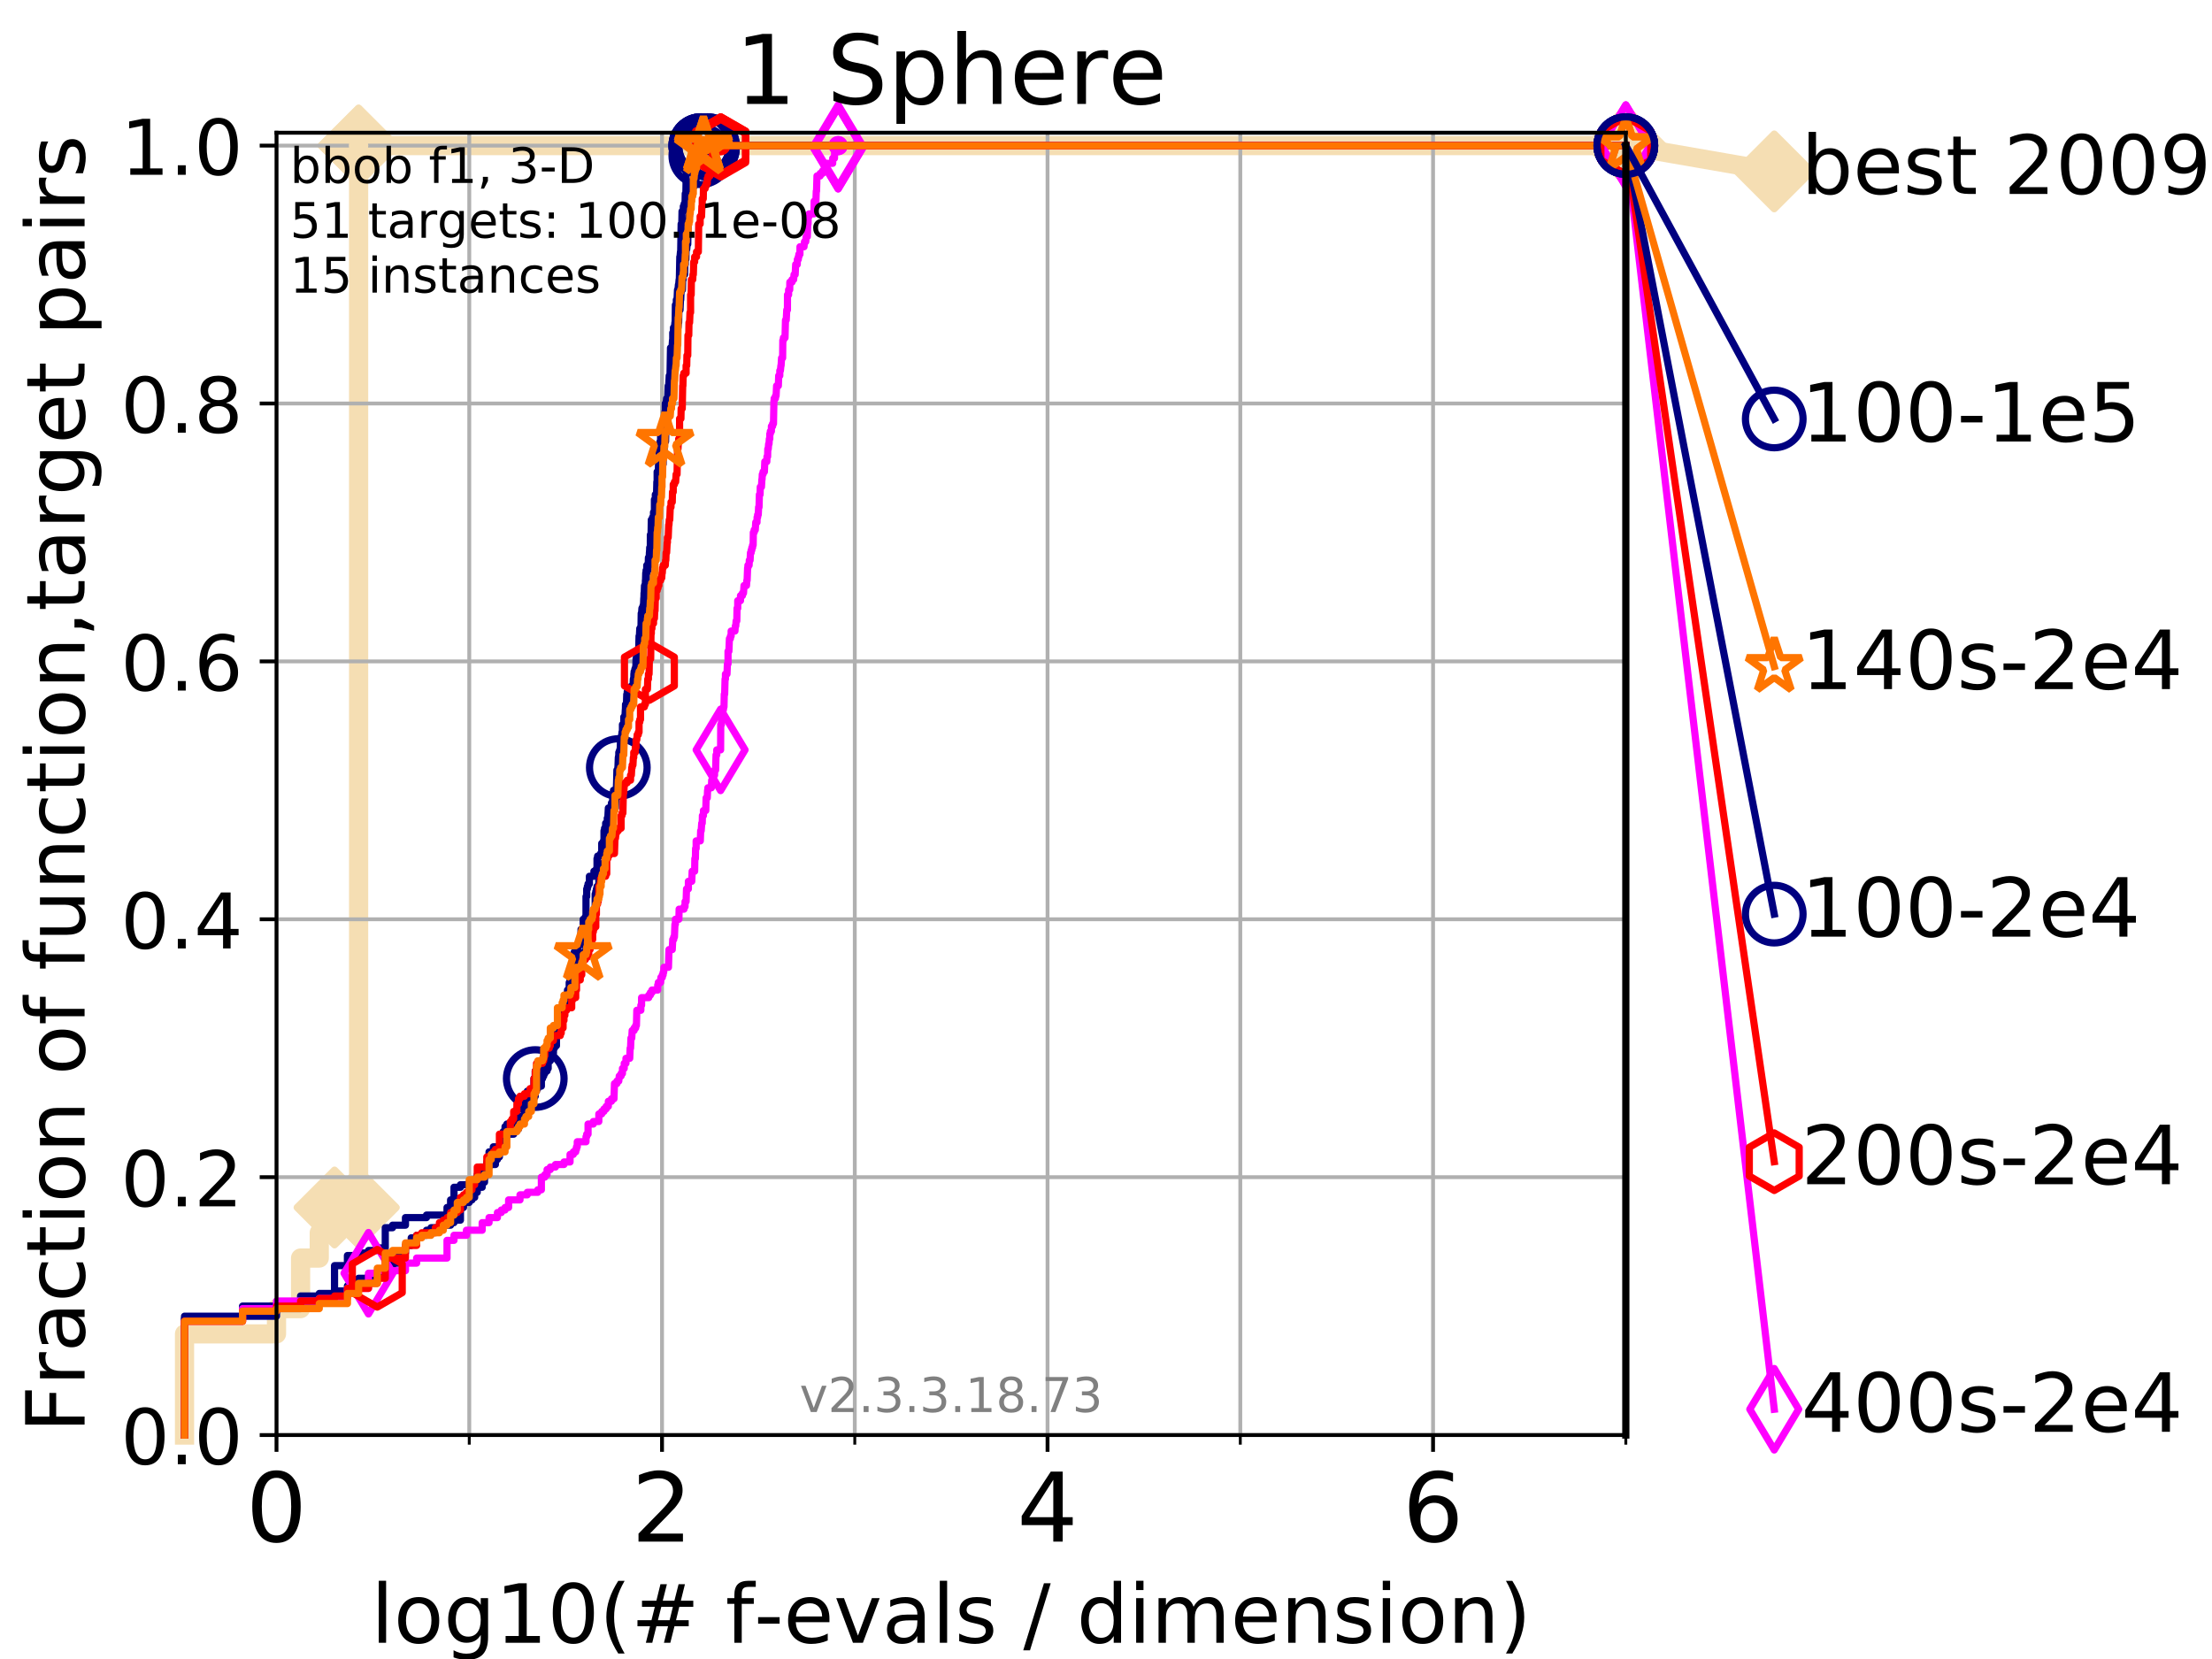 <?xml version="1.0" encoding="utf-8" standalone="no"?>
<!DOCTYPE svg PUBLIC "-//W3C//DTD SVG 1.1//EN"
  "http://www.w3.org/Graphics/SVG/1.1/DTD/svg11.dtd">
<!-- Created with matplotlib (https://matplotlib.org/) -->
<svg height="345.6pt" version="1.1" viewBox="0 0 460.8 345.6" width="460.8pt" xmlns="http://www.w3.org/2000/svg" xmlns:xlink="http://www.w3.org/1999/xlink">
 <defs>
  <style type="text/css">
*{stroke-linecap:butt;stroke-linejoin:round;}
  </style>
 </defs>
 <g id="figure_1">
  <g id="patch_1">
   <path d="M 0 345.6 
L 460.8 345.6 
L 460.8 0 
L 0 0 
z
" style="fill:#ffffff;"/>
  </g>
  <g id="axes_1">
   <g id="patch_2">
    <path d="M 57.6 298.944 
L 338.688 298.944 
L 338.688 27.648 
L 57.6 27.648 
z
" style="fill:#ffffff;"/>
   </g>
   <g id="line2d_1">
    <path d="M 38.441 298.944 
L 38.441 277.877 
L 57.6 277.877 
L 57.6 272.61 
L 62.617 272.61 
L 62.617 262.076 
L 66.508 262.076 
L 66.508 256.809 
L 69.688 256.809 
L 69.688 251.542 
L 74.705 251.542 
L 74.705 30.334 
L 338.688 30.334 
" style="fill:none;stroke:#f5deb3;stroke-linecap:square;stroke-width:4;"/>
   </g>
   <g id="line2d_2">
    <defs>
     <path d="M -0 7.778 
L 7.778 0 
L 0 -7.778 
L -7.778 -0 
z
" id="mfb18fe65df" style="stroke:#f5deb3;stroke-linejoin:miter;stroke-width:1.5;"/>
    </defs>
    <g>
     <use style="fill:#f5deb3;stroke:#f5deb3;stroke-linejoin:miter;stroke-width:1.5;" x="69.688" xlink:href="#mfb18fe65df" y="251.542"/>
     <use style="fill:#f5deb3;stroke:#f5deb3;stroke-linejoin:miter;stroke-width:1.5;" x="74.705" xlink:href="#mfb18fe65df" y="251.542"/>
     <use style="fill:#f5deb3;stroke:#f5deb3;stroke-linejoin:miter;stroke-width:1.5;" x="74.705" xlink:href="#mfb18fe65df" y="251.542"/>
     <use style="fill:#f5deb3;stroke:#f5deb3;stroke-linejoin:miter;stroke-width:1.5;" x="74.705" xlink:href="#mfb18fe65df" y="30.334"/>
     <use style="fill:#f5deb3;stroke:#f5deb3;stroke-linejoin:miter;stroke-width:1.5;" x="74.705" xlink:href="#mfb18fe65df" y="30.334"/>
     <use style="fill:#f5deb3;stroke:#f5deb3;stroke-linejoin:miter;stroke-width:1.5;" x="338.688" xlink:href="#mfb18fe65df" y="30.334"/>
    </g>
   </g>
   <g id="line2d_3">
    <path style="fill:none;stroke:#f5deb3;stroke-linecap:square;stroke-width:4;"/>
    <g/>
   </g>
   <g id="line2d_4">
    <path d="M 338.688 30.334 
L 369.608 35.706 
" style="fill:none;stroke:#f5deb3;stroke-linecap:square;stroke-width:4;"/>
    <g>
     <use style="fill:#f5deb3;stroke:#f5deb3;stroke-linejoin:miter;stroke-width:1.5;" x="338.688" xlink:href="#mfb18fe65df" y="30.334"/>
     <use style="fill:#f5deb3;stroke:#f5deb3;stroke-linejoin:miter;stroke-width:1.5;" x="369.608" xlink:href="#mfb18fe65df" y="35.706"/>
    </g>
   </g>
   <g id="matplotlib.axis_1">
    <g id="xtick_1">
     <g id="line2d_5">
      <path clip-path="url(#pbf0e4112f2)" d="M 57.6 298.944 
L 57.6 27.648 
" style="fill:none;stroke:#b0b0b0;stroke-linecap:square;stroke-width:0.8;"/>
     </g>
     <g id="line2d_6">
      <defs>
       <path d="M 0 0 
L 0 3.5 
" id="m51c0d50ff6" style="stroke:#000000;stroke-width:0.8;"/>
      </defs>
      <g>
       <use style="stroke:#000000;stroke-width:0.8;" x="57.6" xlink:href="#m51c0d50ff6" y="298.944"/>
      </g>
     </g>
     <g id="text_1">
      <!-- 0 -->
      <defs>
       <path d="M 31.781 66.406 
Q 24.172 66.406 20.328 58.906 
Q 16.5 51.422 16.5 36.375 
Q 16.5 21.391 20.328 13.891 
Q 24.172 6.391 31.781 6.391 
Q 39.453 6.391 43.281 13.891 
Q 47.125 21.391 47.125 36.375 
Q 47.125 51.422 43.281 58.906 
Q 39.453 66.406 31.781 66.406 
z
M 31.781 74.219 
Q 44.047 74.219 50.516 64.516 
Q 56.984 54.828 56.984 36.375 
Q 56.984 17.969 50.516 8.266 
Q 44.047 -1.422 31.781 -1.422 
Q 19.531 -1.422 13.062 8.266 
Q 6.594 17.969 6.594 36.375 
Q 6.594 54.828 13.062 64.516 
Q 19.531 74.219 31.781 74.219 
z
" id="DejaVuSans-48"/>
      </defs>
      <g transform="translate(51.237 321.141)scale(0.2 -0.2)">
       <use xlink:href="#DejaVuSans-48"/>
      </g>
     </g>
    </g>
    <g id="xtick_2">
     <g id="line2d_7">
      <path clip-path="url(#pbf0e4112f2)" d="M 137.911 298.944 
L 137.911 27.648 
" style="fill:none;stroke:#b0b0b0;stroke-linecap:square;stroke-width:0.8;"/>
     </g>
     <g id="line2d_8">
      <g>
       <use style="stroke:#000000;stroke-width:0.8;" x="137.911" xlink:href="#m51c0d50ff6" y="298.944"/>
      </g>
     </g>
     <g id="text_2">
      <!-- 2 -->
      <defs>
       <path d="M 19.188 8.297 
L 53.609 8.297 
L 53.609 0 
L 7.328 0 
L 7.328 8.297 
Q 12.938 14.109 22.625 23.891 
Q 32.328 33.688 34.812 36.531 
Q 39.547 41.844 41.422 45.531 
Q 43.312 49.219 43.312 52.781 
Q 43.312 58.594 39.234 62.25 
Q 35.156 65.922 28.609 65.922 
Q 23.969 65.922 18.812 64.312 
Q 13.672 62.703 7.812 59.422 
L 7.812 69.391 
Q 13.766 71.781 18.938 73 
Q 24.125 74.219 28.422 74.219 
Q 39.75 74.219 46.484 68.547 
Q 53.219 62.891 53.219 53.422 
Q 53.219 48.922 51.531 44.891 
Q 49.859 40.875 45.406 35.406 
Q 44.188 33.984 37.641 27.219 
Q 31.109 20.453 19.188 8.297 
z
" id="DejaVuSans-50"/>
      </defs>
      <g transform="translate(131.548 321.141)scale(0.2 -0.2)">
       <use xlink:href="#DejaVuSans-50"/>
      </g>
     </g>
    </g>
    <g id="xtick_3">
     <g id="line2d_9">
      <path clip-path="url(#pbf0e4112f2)" d="M 218.222 298.944 
L 218.222 27.648 
" style="fill:none;stroke:#b0b0b0;stroke-linecap:square;stroke-width:0.8;"/>
     </g>
     <g id="line2d_10">
      <g>
       <use style="stroke:#000000;stroke-width:0.8;" x="218.222" xlink:href="#m51c0d50ff6" y="298.944"/>
      </g>
     </g>
     <g id="text_3">
      <!-- 4 -->
      <defs>
       <path d="M 37.797 64.312 
L 12.891 25.391 
L 37.797 25.391 
z
M 35.203 72.906 
L 47.609 72.906 
L 47.609 25.391 
L 58.016 25.391 
L 58.016 17.188 
L 47.609 17.188 
L 47.609 0 
L 37.797 0 
L 37.797 17.188 
L 4.891 17.188 
L 4.891 26.703 
z
" id="DejaVuSans-52"/>
      </defs>
      <g transform="translate(211.859 321.141)scale(0.2 -0.2)">
       <use xlink:href="#DejaVuSans-52"/>
      </g>
     </g>
    </g>
    <g id="xtick_4">
     <g id="line2d_11">
      <path clip-path="url(#pbf0e4112f2)" d="M 298.533 298.944 
L 298.533 27.648 
" style="fill:none;stroke:#b0b0b0;stroke-linecap:square;stroke-width:0.8;"/>
     </g>
     <g id="line2d_12">
      <g>
       <use style="stroke:#000000;stroke-width:0.8;" x="298.533" xlink:href="#m51c0d50ff6" y="298.944"/>
      </g>
     </g>
     <g id="text_4">
      <!-- 6 -->
      <defs>
       <path d="M 33.016 40.375 
Q 26.375 40.375 22.484 35.828 
Q 18.609 31.297 18.609 23.391 
Q 18.609 15.531 22.484 10.953 
Q 26.375 6.391 33.016 6.391 
Q 39.656 6.391 43.531 10.953 
Q 47.406 15.531 47.406 23.391 
Q 47.406 31.297 43.531 35.828 
Q 39.656 40.375 33.016 40.375 
z
M 52.594 71.297 
L 52.594 62.312 
Q 48.875 64.062 45.094 64.984 
Q 41.312 65.922 37.594 65.922 
Q 27.828 65.922 22.672 59.328 
Q 17.531 52.734 16.797 39.406 
Q 19.672 43.656 24.016 45.922 
Q 28.375 48.188 33.594 48.188 
Q 44.578 48.188 50.953 41.516 
Q 57.328 34.859 57.328 23.391 
Q 57.328 12.156 50.688 5.359 
Q 44.047 -1.422 33.016 -1.422 
Q 20.359 -1.422 13.672 8.266 
Q 6.984 17.969 6.984 36.375 
Q 6.984 53.656 15.188 63.938 
Q 23.391 74.219 37.203 74.219 
Q 40.922 74.219 44.703 73.484 
Q 48.484 72.75 52.594 71.297 
z
" id="DejaVuSans-54"/>
      </defs>
      <g transform="translate(292.17 321.141)scale(0.2 -0.2)">
       <use xlink:href="#DejaVuSans-54"/>
      </g>
     </g>
    </g>
    <g id="xtick_5">
     <g id="line2d_13">
      <path clip-path="url(#pbf0e4112f2)" d="M 97.755 298.944 
L 97.755 27.648 
" style="fill:none;stroke:#b0b0b0;stroke-linecap:square;stroke-width:0.8;"/>
     </g>
     <g id="line2d_14">
      <defs>
       <path d="M 0 0 
L 0 2 
" id="mb109c656c1" style="stroke:#000000;stroke-width:0.6;"/>
      </defs>
      <g>
       <use style="stroke:#000000;stroke-width:0.6;" x="97.755" xlink:href="#mb109c656c1" y="298.944"/>
      </g>
     </g>
    </g>
    <g id="xtick_6">
     <g id="line2d_15">
      <path clip-path="url(#pbf0e4112f2)" d="M 178.066 298.944 
L 178.066 27.648 
" style="fill:none;stroke:#b0b0b0;stroke-linecap:square;stroke-width:0.8;"/>
     </g>
     <g id="line2d_16">
      <g>
       <use style="stroke:#000000;stroke-width:0.6;" x="178.066" xlink:href="#mb109c656c1" y="298.944"/>
      </g>
     </g>
    </g>
    <g id="xtick_7">
     <g id="line2d_17">
      <path clip-path="url(#pbf0e4112f2)" d="M 258.377 298.944 
L 258.377 27.648 
" style="fill:none;stroke:#b0b0b0;stroke-linecap:square;stroke-width:0.8;"/>
     </g>
     <g id="line2d_18">
      <g>
       <use style="stroke:#000000;stroke-width:0.6;" x="258.377" xlink:href="#mb109c656c1" y="298.944"/>
      </g>
     </g>
    </g>
    <g id="xtick_8">
     <g id="line2d_19">
      <path clip-path="url(#pbf0e4112f2)" d="M 338.688 298.944 
L 338.688 27.648 
" style="fill:none;stroke:#b0b0b0;stroke-linecap:square;stroke-width:0.8;"/>
     </g>
     <g id="line2d_20">
      <g>
       <use style="stroke:#000000;stroke-width:0.6;" x="338.688" xlink:href="#mb109c656c1" y="298.944"/>
      </g>
     </g>
    </g>
    <g id="text_5">
     <!-- log10(# f-evals / dimension) -->
     <defs>
      <path d="M 9.422 75.984 
L 18.406 75.984 
L 18.406 0 
L 9.422 0 
z
" id="DejaVuSans-108"/>
      <path d="M 30.609 48.391 
Q 23.391 48.391 19.188 42.75 
Q 14.984 37.109 14.984 27.297 
Q 14.984 17.484 19.156 11.844 
Q 23.344 6.203 30.609 6.203 
Q 37.797 6.203 41.984 11.859 
Q 46.188 17.531 46.188 27.297 
Q 46.188 37.016 41.984 42.703 
Q 37.797 48.391 30.609 48.391 
z
M 30.609 56 
Q 42.328 56 49.016 48.375 
Q 55.719 40.766 55.719 27.297 
Q 55.719 13.875 49.016 6.219 
Q 42.328 -1.422 30.609 -1.422 
Q 18.844 -1.422 12.172 6.219 
Q 5.516 13.875 5.516 27.297 
Q 5.516 40.766 12.172 48.375 
Q 18.844 56 30.609 56 
z
" id="DejaVuSans-111"/>
      <path d="M 45.406 27.984 
Q 45.406 37.75 41.375 43.109 
Q 37.359 48.484 30.078 48.484 
Q 22.859 48.484 18.828 43.109 
Q 14.797 37.75 14.797 27.984 
Q 14.797 18.266 18.828 12.891 
Q 22.859 7.516 30.078 7.516 
Q 37.359 7.516 41.375 12.891 
Q 45.406 18.266 45.406 27.984 
z
M 54.391 6.781 
Q 54.391 -7.172 48.188 -13.984 
Q 42 -20.797 29.203 -20.797 
Q 24.469 -20.797 20.266 -20.094 
Q 16.062 -19.391 12.109 -17.922 
L 12.109 -9.188 
Q 16.062 -11.328 19.922 -12.344 
Q 23.781 -13.375 27.781 -13.375 
Q 36.625 -13.375 41.016 -8.766 
Q 45.406 -4.156 45.406 5.172 
L 45.406 9.625 
Q 42.625 4.781 38.281 2.391 
Q 33.938 0 27.875 0 
Q 17.828 0 11.672 7.656 
Q 5.516 15.328 5.516 27.984 
Q 5.516 40.672 11.672 48.328 
Q 17.828 56 27.875 56 
Q 33.938 56 38.281 53.609 
Q 42.625 51.219 45.406 46.391 
L 45.406 54.688 
L 54.391 54.688 
z
" id="DejaVuSans-103"/>
      <path d="M 12.406 8.297 
L 28.516 8.297 
L 28.516 63.922 
L 10.984 60.406 
L 10.984 69.391 
L 28.422 72.906 
L 38.281 72.906 
L 38.281 8.297 
L 54.391 8.297 
L 54.391 0 
L 12.406 0 
z
" id="DejaVuSans-49"/>
      <path d="M 31 75.875 
Q 24.469 64.656 21.281 53.656 
Q 18.109 42.672 18.109 31.391 
Q 18.109 20.125 21.312 9.062 
Q 24.516 -2 31 -13.188 
L 23.188 -13.188 
Q 15.875 -1.703 12.234 9.375 
Q 8.594 20.453 8.594 31.391 
Q 8.594 42.281 12.203 53.312 
Q 15.828 64.359 23.188 75.875 
z
" id="DejaVuSans-40"/>
      <path d="M 51.125 44 
L 36.922 44 
L 32.812 27.688 
L 47.125 27.688 
z
M 43.797 71.781 
L 38.719 51.516 
L 52.984 51.516 
L 58.109 71.781 
L 65.922 71.781 
L 60.891 51.516 
L 76.125 51.516 
L 76.125 44 
L 58.984 44 
L 54.984 27.688 
L 70.516 27.688 
L 70.516 20.219 
L 53.078 20.219 
L 48 0 
L 40.188 0 
L 45.219 20.219 
L 30.906 20.219 
L 25.875 0 
L 18.016 0 
L 23.094 20.219 
L 7.719 20.219 
L 7.719 27.688 
L 24.906 27.688 
L 29 44 
L 13.281 44 
L 13.281 51.516 
L 30.906 51.516 
L 35.891 71.781 
z
" id="DejaVuSans-35"/>
      <path id="DejaVuSans-32"/>
      <path d="M 37.109 75.984 
L 37.109 68.5 
L 28.516 68.5 
Q 23.688 68.5 21.797 66.547 
Q 19.922 64.594 19.922 59.516 
L 19.922 54.688 
L 34.719 54.688 
L 34.719 47.703 
L 19.922 47.703 
L 19.922 0 
L 10.891 0 
L 10.891 47.703 
L 2.297 47.703 
L 2.297 54.688 
L 10.891 54.688 
L 10.891 58.5 
Q 10.891 67.625 15.141 71.797 
Q 19.391 75.984 28.609 75.984 
z
" id="DejaVuSans-102"/>
      <path d="M 4.891 31.391 
L 31.203 31.391 
L 31.203 23.391 
L 4.891 23.391 
z
" id="DejaVuSans-45"/>
      <path d="M 56.203 29.594 
L 56.203 25.203 
L 14.891 25.203 
Q 15.484 15.922 20.484 11.062 
Q 25.484 6.203 34.422 6.203 
Q 39.594 6.203 44.453 7.469 
Q 49.312 8.734 54.109 11.281 
L 54.109 2.781 
Q 49.266 0.734 44.188 -0.344 
Q 39.109 -1.422 33.891 -1.422 
Q 20.797 -1.422 13.156 6.188 
Q 5.516 13.812 5.516 26.812 
Q 5.516 40.234 12.766 48.109 
Q 20.016 56 32.328 56 
Q 43.359 56 49.781 48.891 
Q 56.203 41.797 56.203 29.594 
z
M 47.219 32.234 
Q 47.125 39.594 43.094 43.984 
Q 39.062 48.391 32.422 48.391 
Q 24.906 48.391 20.391 44.141 
Q 15.875 39.891 15.188 32.172 
z
" id="DejaVuSans-101"/>
      <path d="M 2.984 54.688 
L 12.5 54.688 
L 29.594 8.797 
L 46.688 54.688 
L 56.203 54.688 
L 35.688 0 
L 23.484 0 
z
" id="DejaVuSans-118"/>
      <path d="M 34.281 27.484 
Q 23.391 27.484 19.188 25 
Q 14.984 22.516 14.984 16.5 
Q 14.984 11.719 18.141 8.906 
Q 21.297 6.109 26.703 6.109 
Q 34.188 6.109 38.703 11.406 
Q 43.219 16.703 43.219 25.484 
L 43.219 27.484 
z
M 52.203 31.203 
L 52.203 0 
L 43.219 0 
L 43.219 8.297 
Q 40.141 3.328 35.547 0.953 
Q 30.953 -1.422 24.312 -1.422 
Q 15.922 -1.422 10.953 3.297 
Q 6 8.016 6 15.922 
Q 6 25.141 12.172 29.828 
Q 18.359 34.516 30.609 34.516 
L 43.219 34.516 
L 43.219 35.406 
Q 43.219 41.609 39.141 45 
Q 35.062 48.391 27.688 48.391 
Q 23 48.391 18.547 47.266 
Q 14.109 46.141 10.016 43.891 
L 10.016 52.203 
Q 14.938 54.109 19.578 55.047 
Q 24.219 56 28.609 56 
Q 40.484 56 46.344 49.844 
Q 52.203 43.703 52.203 31.203 
z
" id="DejaVuSans-97"/>
      <path d="M 44.281 53.078 
L 44.281 44.578 
Q 40.484 46.531 36.375 47.5 
Q 32.281 48.484 27.875 48.484 
Q 21.188 48.484 17.844 46.438 
Q 14.5 44.391 14.5 40.281 
Q 14.5 37.156 16.891 35.375 
Q 19.281 33.594 26.516 31.984 
L 29.594 31.297 
Q 39.156 29.25 43.188 25.516 
Q 47.219 21.781 47.219 15.094 
Q 47.219 7.469 41.188 3.016 
Q 35.156 -1.422 24.609 -1.422 
Q 20.219 -1.422 15.453 -0.562 
Q 10.688 0.297 5.422 2 
L 5.422 11.281 
Q 10.406 8.688 15.234 7.391 
Q 20.062 6.109 24.812 6.109 
Q 31.156 6.109 34.562 8.281 
Q 37.984 10.453 37.984 14.406 
Q 37.984 18.062 35.516 20.016 
Q 33.062 21.969 24.703 23.781 
L 21.578 24.516 
Q 13.234 26.266 9.516 29.906 
Q 5.812 33.547 5.812 39.891 
Q 5.812 47.609 11.281 51.797 
Q 16.75 56 26.812 56 
Q 31.781 56 36.172 55.266 
Q 40.578 54.547 44.281 53.078 
z
" id="DejaVuSans-115"/>
      <path d="M 25.391 72.906 
L 33.688 72.906 
L 8.297 -9.281 
L 0 -9.281 
z
" id="DejaVuSans-47"/>
      <path d="M 45.406 46.391 
L 45.406 75.984 
L 54.391 75.984 
L 54.391 0 
L 45.406 0 
L 45.406 8.203 
Q 42.578 3.328 38.25 0.953 
Q 33.938 -1.422 27.875 -1.422 
Q 17.969 -1.422 11.734 6.484 
Q 5.516 14.406 5.516 27.297 
Q 5.516 40.188 11.734 48.094 
Q 17.969 56 27.875 56 
Q 33.938 56 38.25 53.625 
Q 42.578 51.266 45.406 46.391 
z
M 14.797 27.297 
Q 14.797 17.391 18.875 11.75 
Q 22.953 6.109 30.078 6.109 
Q 37.203 6.109 41.297 11.75 
Q 45.406 17.391 45.406 27.297 
Q 45.406 37.203 41.297 42.844 
Q 37.203 48.484 30.078 48.484 
Q 22.953 48.484 18.875 42.844 
Q 14.797 37.203 14.797 27.297 
z
" id="DejaVuSans-100"/>
      <path d="M 9.422 54.688 
L 18.406 54.688 
L 18.406 0 
L 9.422 0 
z
M 9.422 75.984 
L 18.406 75.984 
L 18.406 64.594 
L 9.422 64.594 
z
" id="DejaVuSans-105"/>
      <path d="M 52 44.188 
Q 55.375 50.25 60.062 53.125 
Q 64.75 56 71.094 56 
Q 79.641 56 84.281 50.016 
Q 88.922 44.047 88.922 33.016 
L 88.922 0 
L 79.891 0 
L 79.891 32.719 
Q 79.891 40.578 77.094 44.375 
Q 74.312 48.188 68.609 48.188 
Q 61.625 48.188 57.562 43.547 
Q 53.516 38.922 53.516 30.906 
L 53.516 0 
L 44.484 0 
L 44.484 32.719 
Q 44.484 40.625 41.703 44.406 
Q 38.922 48.188 33.109 48.188 
Q 26.219 48.188 22.156 43.531 
Q 18.109 38.875 18.109 30.906 
L 18.109 0 
L 9.078 0 
L 9.078 54.688 
L 18.109 54.688 
L 18.109 46.188 
Q 21.188 51.219 25.484 53.609 
Q 29.781 56 35.688 56 
Q 41.656 56 45.828 52.969 
Q 50 49.953 52 44.188 
z
" id="DejaVuSans-109"/>
      <path d="M 54.891 33.016 
L 54.891 0 
L 45.906 0 
L 45.906 32.719 
Q 45.906 40.484 42.875 44.328 
Q 39.844 48.188 33.797 48.188 
Q 26.516 48.188 22.312 43.547 
Q 18.109 38.922 18.109 30.906 
L 18.109 0 
L 9.078 0 
L 9.078 54.688 
L 18.109 54.688 
L 18.109 46.188 
Q 21.344 51.125 25.703 53.562 
Q 30.078 56 35.797 56 
Q 45.219 56 50.047 50.172 
Q 54.891 44.344 54.891 33.016 
z
" id="DejaVuSans-110"/>
      <path d="M 8.016 75.875 
L 15.828 75.875 
Q 23.141 64.359 26.781 53.312 
Q 30.422 42.281 30.422 31.391 
Q 30.422 20.453 26.781 9.375 
Q 23.141 -1.703 15.828 -13.188 
L 8.016 -13.188 
Q 14.5 -2 17.703 9.062 
Q 20.906 20.125 20.906 31.391 
Q 20.906 42.672 17.703 53.656 
Q 14.5 64.656 8.016 75.875 
z
" id="DejaVuSans-41"/>
     </defs>
     <g transform="translate(77.303 342.218)scale(0.17 -0.17)">
      <use xlink:href="#DejaVuSans-108"/>
      <use x="27.783" xlink:href="#DejaVuSans-111"/>
      <use x="88.965" xlink:href="#DejaVuSans-103"/>
      <use x="152.441" xlink:href="#DejaVuSans-49"/>
      <use x="216.064" xlink:href="#DejaVuSans-48"/>
      <use x="279.688" xlink:href="#DejaVuSans-40"/>
      <use x="318.701" xlink:href="#DejaVuSans-35"/>
      <use x="402.49" xlink:href="#DejaVuSans-32"/>
      <use x="434.277" xlink:href="#DejaVuSans-102"/>
      <use x="469.404" xlink:href="#DejaVuSans-45"/>
      <use x="505.488" xlink:href="#DejaVuSans-101"/>
      <use x="567.012" xlink:href="#DejaVuSans-118"/>
      <use x="626.191" xlink:href="#DejaVuSans-97"/>
      <use x="687.471" xlink:href="#DejaVuSans-108"/>
      <use x="715.254" xlink:href="#DejaVuSans-115"/>
      <use x="767.354" xlink:href="#DejaVuSans-32"/>
      <use x="799.141" xlink:href="#DejaVuSans-47"/>
      <use x="832.832" xlink:href="#DejaVuSans-32"/>
      <use x="864.619" xlink:href="#DejaVuSans-100"/>
      <use x="928.096" xlink:href="#DejaVuSans-105"/>
      <use x="955.879" xlink:href="#DejaVuSans-109"/>
      <use x="1053.291" xlink:href="#DejaVuSans-101"/>
      <use x="1114.814" xlink:href="#DejaVuSans-110"/>
      <use x="1178.193" xlink:href="#DejaVuSans-115"/>
      <use x="1230.293" xlink:href="#DejaVuSans-105"/>
      <use x="1258.076" xlink:href="#DejaVuSans-111"/>
      <use x="1319.258" xlink:href="#DejaVuSans-110"/>
      <use x="1382.637" xlink:href="#DejaVuSans-41"/>
     </g>
    </g>
   </g>
   <g id="matplotlib.axis_2">
    <g id="ytick_1">
     <g id="line2d_21">
      <path clip-path="url(#pbf0e4112f2)" d="M 57.6 298.944 
L 338.688 298.944 
" style="fill:none;stroke:#b0b0b0;stroke-linecap:square;stroke-width:0.8;"/>
     </g>
     <g id="line2d_22">
      <defs>
       <path d="M 0 0 
L -3.5 0 
" id="m62ff1719fc" style="stroke:#000000;stroke-width:0.8;"/>
      </defs>
      <g>
       <use style="stroke:#000000;stroke-width:0.8;" x="57.6" xlink:href="#m62ff1719fc" y="298.944"/>
      </g>
     </g>
     <g id="text_6">
      <!-- 0.0 -->
      <defs>
       <path d="M 10.688 12.406 
L 21 12.406 
L 21 0 
L 10.688 0 
z
" id="DejaVuSans-46"/>
      </defs>
      <g transform="translate(25.155 305.023)scale(0.16 -0.16)">
       <use xlink:href="#DejaVuSans-48"/>
       <use x="63.623" xlink:href="#DejaVuSans-46"/>
       <use x="95.41" xlink:href="#DejaVuSans-48"/>
      </g>
     </g>
    </g>
    <g id="ytick_2">
     <g id="line2d_23">
      <path clip-path="url(#pbf0e4112f2)" d="M 57.6 245.222 
L 338.688 245.222 
" style="fill:none;stroke:#b0b0b0;stroke-linecap:square;stroke-width:0.8;"/>
     </g>
     <g id="line2d_24">
      <g>
       <use style="stroke:#000000;stroke-width:0.8;" x="57.6" xlink:href="#m62ff1719fc" y="245.222"/>
      </g>
     </g>
     <g id="text_7">
      <!-- 0.2 -->
      <g transform="translate(25.155 251.301)scale(0.16 -0.16)">
       <use xlink:href="#DejaVuSans-48"/>
       <use x="63.623" xlink:href="#DejaVuSans-46"/>
       <use x="95.41" xlink:href="#DejaVuSans-50"/>
      </g>
     </g>
    </g>
    <g id="ytick_3">
     <g id="line2d_25">
      <path clip-path="url(#pbf0e4112f2)" d="M 57.6 191.5 
L 338.688 191.5 
" style="fill:none;stroke:#b0b0b0;stroke-linecap:square;stroke-width:0.8;"/>
     </g>
     <g id="line2d_26">
      <g>
       <use style="stroke:#000000;stroke-width:0.8;" x="57.6" xlink:href="#m62ff1719fc" y="191.5"/>
      </g>
     </g>
     <g id="text_8">
      <!-- 0.4 -->
      <g transform="translate(25.155 197.579)scale(0.16 -0.16)">
       <use xlink:href="#DejaVuSans-48"/>
       <use x="63.623" xlink:href="#DejaVuSans-46"/>
       <use x="95.41" xlink:href="#DejaVuSans-52"/>
      </g>
     </g>
    </g>
    <g id="ytick_4">
     <g id="line2d_27">
      <path clip-path="url(#pbf0e4112f2)" d="M 57.6 137.778 
L 338.688 137.778 
" style="fill:none;stroke:#b0b0b0;stroke-linecap:square;stroke-width:0.8;"/>
     </g>
     <g id="line2d_28">
      <g>
       <use style="stroke:#000000;stroke-width:0.8;" x="57.6" xlink:href="#m62ff1719fc" y="137.778"/>
      </g>
     </g>
     <g id="text_9">
      <!-- 0.6 -->
      <g transform="translate(25.155 143.857)scale(0.16 -0.16)">
       <use xlink:href="#DejaVuSans-48"/>
       <use x="63.623" xlink:href="#DejaVuSans-46"/>
       <use x="95.41" xlink:href="#DejaVuSans-54"/>
      </g>
     </g>
    </g>
    <g id="ytick_5">
     <g id="line2d_29">
      <path clip-path="url(#pbf0e4112f2)" d="M 57.6 84.056 
L 338.688 84.056 
" style="fill:none;stroke:#b0b0b0;stroke-linecap:square;stroke-width:0.8;"/>
     </g>
     <g id="line2d_30">
      <g>
       <use style="stroke:#000000;stroke-width:0.8;" x="57.6" xlink:href="#m62ff1719fc" y="84.056"/>
      </g>
     </g>
     <g id="text_10">
      <!-- 0.8 -->
      <defs>
       <path d="M 31.781 34.625 
Q 24.75 34.625 20.719 30.859 
Q 16.703 27.094 16.703 20.516 
Q 16.703 13.922 20.719 10.156 
Q 24.75 6.391 31.781 6.391 
Q 38.812 6.391 42.859 10.172 
Q 46.922 13.969 46.922 20.516 
Q 46.922 27.094 42.891 30.859 
Q 38.875 34.625 31.781 34.625 
z
M 21.922 38.812 
Q 15.578 40.375 12.031 44.719 
Q 8.5 49.078 8.5 55.328 
Q 8.5 64.062 14.719 69.141 
Q 20.953 74.219 31.781 74.219 
Q 42.672 74.219 48.875 69.141 
Q 55.078 64.062 55.078 55.328 
Q 55.078 49.078 51.531 44.719 
Q 48 40.375 41.703 38.812 
Q 48.828 37.156 52.797 32.312 
Q 56.781 27.484 56.781 20.516 
Q 56.781 9.906 50.312 4.234 
Q 43.844 -1.422 31.781 -1.422 
Q 19.734 -1.422 13.25 4.234 
Q 6.781 9.906 6.781 20.516 
Q 6.781 27.484 10.781 32.312 
Q 14.797 37.156 21.922 38.812 
z
M 18.312 54.391 
Q 18.312 48.734 21.844 45.562 
Q 25.391 42.391 31.781 42.391 
Q 38.141 42.391 41.719 45.562 
Q 45.312 48.734 45.312 54.391 
Q 45.312 60.062 41.719 63.234 
Q 38.141 66.406 31.781 66.406 
Q 25.391 66.406 21.844 63.234 
Q 18.312 60.062 18.312 54.391 
z
" id="DejaVuSans-56"/>
      </defs>
      <g transform="translate(25.155 90.135)scale(0.16 -0.16)">
       <use xlink:href="#DejaVuSans-48"/>
       <use x="63.623" xlink:href="#DejaVuSans-46"/>
       <use x="95.41" xlink:href="#DejaVuSans-56"/>
      </g>
     </g>
    </g>
    <g id="ytick_6">
     <g id="line2d_31">
      <path clip-path="url(#pbf0e4112f2)" d="M 57.6 30.334 
L 338.688 30.334 
" style="fill:none;stroke:#b0b0b0;stroke-linecap:square;stroke-width:0.8;"/>
     </g>
     <g id="line2d_32">
      <g>
       <use style="stroke:#000000;stroke-width:0.8;" x="57.6" xlink:href="#m62ff1719fc" y="30.334"/>
      </g>
     </g>
     <g id="text_11">
      <!-- 1.0 -->
      <g transform="translate(25.155 36.413)scale(0.16 -0.16)">
       <use xlink:href="#DejaVuSans-49"/>
       <use x="63.623" xlink:href="#DejaVuSans-46"/>
       <use x="95.41" xlink:href="#DejaVuSans-48"/>
      </g>
     </g>
    </g>
    <g id="text_12">
     <!-- Fraction of function,target pairs -->
     <defs>
      <path d="M 9.812 72.906 
L 51.703 72.906 
L 51.703 64.594 
L 19.672 64.594 
L 19.672 43.109 
L 48.578 43.109 
L 48.578 34.812 
L 19.672 34.812 
L 19.672 0 
L 9.812 0 
z
" id="DejaVuSans-70"/>
      <path d="M 41.109 46.297 
Q 39.594 47.172 37.812 47.578 
Q 36.031 48 33.891 48 
Q 26.266 48 22.188 43.047 
Q 18.109 38.094 18.109 28.812 
L 18.109 0 
L 9.078 0 
L 9.078 54.688 
L 18.109 54.688 
L 18.109 46.188 
Q 20.953 51.172 25.484 53.578 
Q 30.031 56 36.531 56 
Q 37.453 56 38.578 55.875 
Q 39.703 55.766 41.062 55.516 
z
" id="DejaVuSans-114"/>
      <path d="M 48.781 52.594 
L 48.781 44.188 
Q 44.969 46.297 41.141 47.344 
Q 37.312 48.391 33.406 48.391 
Q 24.656 48.391 19.812 42.844 
Q 14.984 37.312 14.984 27.297 
Q 14.984 17.281 19.812 11.734 
Q 24.656 6.203 33.406 6.203 
Q 37.312 6.203 41.141 7.25 
Q 44.969 8.297 48.781 10.406 
L 48.781 2.094 
Q 45.016 0.344 40.984 -0.531 
Q 36.969 -1.422 32.422 -1.422 
Q 20.062 -1.422 12.781 6.344 
Q 5.516 14.109 5.516 27.297 
Q 5.516 40.672 12.859 48.328 
Q 20.219 56 33.016 56 
Q 37.156 56 41.109 55.141 
Q 45.062 54.297 48.781 52.594 
z
" id="DejaVuSans-99"/>
      <path d="M 18.312 70.219 
L 18.312 54.688 
L 36.812 54.688 
L 36.812 47.703 
L 18.312 47.703 
L 18.312 18.016 
Q 18.312 11.328 20.141 9.422 
Q 21.969 7.516 27.594 7.516 
L 36.812 7.516 
L 36.812 0 
L 27.594 0 
Q 17.188 0 13.234 3.875 
Q 9.281 7.766 9.281 18.016 
L 9.281 47.703 
L 2.688 47.703 
L 2.688 54.688 
L 9.281 54.688 
L 9.281 70.219 
z
" id="DejaVuSans-116"/>
      <path d="M 8.5 21.578 
L 8.5 54.688 
L 17.484 54.688 
L 17.484 21.922 
Q 17.484 14.156 20.5 10.266 
Q 23.531 6.391 29.594 6.391 
Q 36.859 6.391 41.078 11.031 
Q 45.312 15.672 45.312 23.688 
L 45.312 54.688 
L 54.297 54.688 
L 54.297 0 
L 45.312 0 
L 45.312 8.406 
Q 42.047 3.422 37.719 1 
Q 33.406 -1.422 27.688 -1.422 
Q 18.266 -1.422 13.375 4.438 
Q 8.5 10.297 8.5 21.578 
z
M 31.109 56 
z
" id="DejaVuSans-117"/>
      <path d="M 11.719 12.406 
L 22.016 12.406 
L 22.016 4 
L 14.016 -11.625 
L 7.719 -11.625 
L 11.719 4 
z
" id="DejaVuSans-44"/>
      <path d="M 18.109 8.203 
L 18.109 -20.797 
L 9.078 -20.797 
L 9.078 54.688 
L 18.109 54.688 
L 18.109 46.391 
Q 20.953 51.266 25.266 53.625 
Q 29.594 56 35.594 56 
Q 45.562 56 51.781 48.094 
Q 58.016 40.188 58.016 27.297 
Q 58.016 14.406 51.781 6.484 
Q 45.562 -1.422 35.594 -1.422 
Q 29.594 -1.422 25.266 0.953 
Q 20.953 3.328 18.109 8.203 
z
M 48.688 27.297 
Q 48.688 37.203 44.609 42.844 
Q 40.531 48.484 33.406 48.484 
Q 26.266 48.484 22.188 42.844 
Q 18.109 37.203 18.109 27.297 
Q 18.109 17.391 22.188 11.75 
Q 26.266 6.109 33.406 6.109 
Q 40.531 6.109 44.609 11.75 
Q 48.688 17.391 48.688 27.297 
z
" id="DejaVuSans-112"/>
     </defs>
     <g transform="translate(17.62 298.435)rotate(-90)scale(0.17 -0.17)">
      <use xlink:href="#DejaVuSans-70"/>
      <use x="57.41" xlink:href="#DejaVuSans-114"/>
      <use x="98.523" xlink:href="#DejaVuSans-97"/>
      <use x="159.803" xlink:href="#DejaVuSans-99"/>
      <use x="214.783" xlink:href="#DejaVuSans-116"/>
      <use x="253.992" xlink:href="#DejaVuSans-105"/>
      <use x="281.775" xlink:href="#DejaVuSans-111"/>
      <use x="342.957" xlink:href="#DejaVuSans-110"/>
      <use x="406.336" xlink:href="#DejaVuSans-32"/>
      <use x="438.123" xlink:href="#DejaVuSans-111"/>
      <use x="499.305" xlink:href="#DejaVuSans-102"/>
      <use x="534.51" xlink:href="#DejaVuSans-32"/>
      <use x="566.297" xlink:href="#DejaVuSans-102"/>
      <use x="601.502" xlink:href="#DejaVuSans-117"/>
      <use x="664.881" xlink:href="#DejaVuSans-110"/>
      <use x="728.26" xlink:href="#DejaVuSans-99"/>
      <use x="783.24" xlink:href="#DejaVuSans-116"/>
      <use x="822.449" xlink:href="#DejaVuSans-105"/>
      <use x="850.232" xlink:href="#DejaVuSans-111"/>
      <use x="911.414" xlink:href="#DejaVuSans-110"/>
      <use x="974.793" xlink:href="#DejaVuSans-44"/>
      <use x="1006.58" xlink:href="#DejaVuSans-116"/>
      <use x="1045.789" xlink:href="#DejaVuSans-97"/>
      <use x="1107.068" xlink:href="#DejaVuSans-114"/>
      <use x="1148.166" xlink:href="#DejaVuSans-103"/>
      <use x="1211.643" xlink:href="#DejaVuSans-101"/>
      <use x="1273.166" xlink:href="#DejaVuSans-116"/>
      <use x="1312.375" xlink:href="#DejaVuSans-32"/>
      <use x="1344.162" xlink:href="#DejaVuSans-112"/>
      <use x="1407.639" xlink:href="#DejaVuSans-97"/>
      <use x="1468.918" xlink:href="#DejaVuSans-105"/>
      <use x="1496.701" xlink:href="#DejaVuSans-114"/>
      <use x="1537.814" xlink:href="#DejaVuSans-115"/>
     </g>
    </g>
   </g>
   <g id="line2d_33">
    <defs>
     <path d="M 0 1.5 
C 0.398 1.5 0.779 1.342 1.061 1.061 
C 1.342 0.779 1.5 0.398 1.5 0 
C 1.5 -0.398 1.342 -0.779 1.061 -1.061 
C 0.779 -1.342 0.398 -1.5 0 -1.5 
C -0.398 -1.5 -0.779 -1.342 -1.061 -1.061 
C -1.342 -0.779 -1.5 -0.398 -1.5 0 
C -1.5 0.398 -1.342 0.779 -1.061 1.061 
C -0.779 1.342 -0.398 1.5 0 1.5 
z
" id="mdbf9a18dc7" style="stroke:#f5deb3;"/>
    </defs>
    <g>
     <use style="fill:#f5deb3;stroke:#f5deb3;" x="74.705" xlink:href="#mdbf9a18dc7" y="30.334"/>
     <use style="fill:#f5deb3;stroke:#f5deb3;" x="74.705" xlink:href="#mdbf9a18dc7" y="30.334"/>
    </g>
   </g>
   <g id="line2d_34">
    <defs>
     <path d="M 0 1.5 
C 0.398 1.5 0.779 1.342 1.061 1.061 
C 1.342 0.779 1.5 0.398 1.5 0 
C 1.5 -0.398 1.342 -0.779 1.061 -1.061 
C 0.779 -1.342 0.398 -1.5 0 -1.5 
C -0.398 -1.5 -0.779 -1.342 -1.061 -1.061 
C -1.342 -0.779 -1.5 -0.398 -1.5 0 
C -1.5 0.398 -1.342 0.779 -1.061 1.061 
C -0.779 1.342 -0.398 1.5 0 1.5 
z
" id="md849dba3c2" style="stroke:#000080;"/>
    </defs>
    <g>
     <use style="fill:#000080;stroke:#000080;" x="147.369" xlink:href="#md849dba3c2" y="30.334"/>
     <use style="fill:#000080;stroke:#000080;" x="147.369" xlink:href="#md849dba3c2" y="30.334"/>
    </g>
   </g>
   <g id="line2d_35">
    <path d="M 38.441 298.944 
L 38.441 274.716 
L 50.529 274.716 
L 50.529 274.19 
L 57.6 274.19 
L 57.6 272.61 
L 62.617 272.61 
L 62.617 269.976 
L 69.688 269.976 
L 69.688 268.923 
L 72.376 268.923 
L 72.376 267.87 
L 74.705 267.87 
L 74.705 266.289 
L 76.759 266.289 
L 76.759 265.763 
L 78.596 265.763 
L 78.596 265.236 
L 80.259 265.236 
L 80.259 264.709 
L 81.776 264.709 
L 81.776 263.129 
L 83.172 263.129 
L 83.172 261.023 
L 84.464 261.023 
L 84.464 259.443 
L 85.667 259.443 
L 85.667 257.862 
L 86.793 257.862 
L 86.793 257.336 
L 88.847 257.336 
L 88.847 256.282 
L 89.79 256.282 
L 89.79 255.756 
L 92.347 255.756 
L 92.347 255.229 
L 93.864 255.229 
L 93.864 254.702 
L 94.576 254.702 
L 94.576 254.176 
L 95.918 254.176 
L 95.918 251.542 
L 96.552 251.542 
L 96.552 250.489 
L 97.755 250.489 
L 97.755 249.962 
L 98.327 249.962 
L 98.327 249.436 
L 98.881 249.436 
L 98.881 248.382 
L 99.418 248.382 
L 99.418 247.329 
L 100.444 247.329 
L 100.444 246.275 
L 100.935 246.275 
L 100.935 244.169 
L 101.413 244.169 
L 101.413 242.062 
L 101.878 242.062 
L 101.878 239.955 
L 102.772 239.955 
L 102.772 238.902 
L 104.826 238.902 
L 104.826 235.742 
L 105.21 235.742 
L 105.21 234.688 
L 105.585 234.688 
L 105.585 234.162 
L 106.664 234.162 
L 106.664 233.635 
L 107.348 233.635 
L 107.348 232.582 
L 107.68 232.582 
L 107.68 231.001 
L 108.326 231.001 
L 108.326 230.475 
L 108.64 230.475 
L 108.64 229.948 
L 108.949 229.948 
L 108.949 229.421 
L 109.252 229.421 
L 109.252 228.895 
L 109.55 228.895 
L 109.55 227.841 
L 109.843 227.841 
L 109.843 227.315 
L 110.694 227.315 
L 110.694 226.788 
L 111.239 226.788 
L 111.239 224.681 
L 111.506 224.681 
L 111.506 223.101 
L 113.023 223.101 
L 113.023 222.048 
L 113.264 222.048 
L 113.264 219.941 
L 113.966 219.941 
L 113.966 219.414 
L 115.291 219.414 
L 115.291 218.361 
L 115.502 218.361 
L 115.502 217.834 
L 115.918 217.834 
L 115.918 215.728 
L 116.122 215.728 
L 116.122 214.148 
L 116.323 214.148 
L 116.323 213.621 
L 116.523 213.621 
L 116.523 212.041 
L 116.914 212.041 
L 116.914 210.461 
L 117.486 210.461 
L 117.486 209.934 
L 117.673 209.934 
L 117.673 208.881 
L 118.04 208.881 
L 118.04 207.301 
L 118.221 207.301 
L 118.221 206.247 
L 118.752 206.247 
L 118.752 204.667 
L 118.925 204.667 
L 118.925 204.141 
L 119.097 204.141 
L 119.097 203.614 
L 119.267 203.614 
L 119.267 202.56 
L 119.436 202.56 
L 119.436 198.874 
L 119.603 198.874 
L 119.603 198.347 
L 120.414 198.347 
L 120.414 196.767 
L 121.037 196.767 
L 121.037 193.607 
L 121.49 193.607 
L 121.49 191.5 
L 121.931 191.5 
L 121.931 190.973 
L 122.076 190.973 
L 122.076 186.76 
L 122.22 186.76 
L 122.22 185.18 
L 122.362 185.18 
L 122.362 184.653 
L 122.503 184.653 
L 122.503 184.126 
L 122.782 184.126 
L 122.782 182.546 
L 123.725 182.546 
L 123.725 181.493 
L 124.242 181.493 
L 124.242 180.966 
L 124.369 180.966 
L 124.369 178.86 
L 124.495 178.86 
L 124.495 178.333 
L 125.111 178.333 
L 125.111 177.806 
L 125.352 177.806 
L 125.352 175.699 
L 125.706 175.699 
L 125.706 175.173 
L 125.823 175.173 
L 125.823 173.066 
L 125.939 173.066 
L 125.939 172.539 
L 126.168 172.539 
L 126.168 171.486 
L 126.507 171.486 
L 126.507 170.433 
L 126.618 170.433 
L 126.729 168.326 
L 127.272 168.326 
L 127.379 167.272 
L 127.59 167.272 
L 127.695 165.692 
L 127.799 165.692 
L 127.799 164.639 
L 128.411 164.639 
L 128.511 160.426 
L 128.709 160.426 
L 128.808 157.792 
L 129.002 157.792 
L 129.099 156.212 
L 129.195 156.212 
L 129.291 153.579 
L 129.48 153.579 
L 129.574 152.525 
L 129.668 152.525 
L 129.668 150.945 
L 129.945 150.945 
L 129.945 149.365 
L 130.219 149.365 
L 130.309 147.785 
L 130.488 147.785 
L 130.576 144.625 
L 130.665 144.625 
L 130.665 144.098 
L 131.27 144.098 
L 131.27 143.572 
L 131.607 143.572 
L 131.607 143.045 
L 131.856 143.045 
L 131.938 141.465 
L 132.101 141.465 
L 132.101 140.411 
L 132.423 140.411 
L 132.502 137.251 
L 132.581 137.251 
L 132.581 136.725 
L 132.816 136.725 
L 132.816 135.671 
L 133.048 135.671 
L 133.125 132.511 
L 133.201 132.511 
L 133.277 130.931 
L 133.726 130.931 
L 133.8 128.298 
L 133.947 128.298 
L 133.947 126.191 
L 134.092 126.191 
L 134.164 124.611 
L 134.236 124.611 
L 134.308 121.977 
L 134.45 121.977 
L 134.521 119.344 
L 134.591 119.344 
L 134.591 118.817 
L 134.731 118.817 
L 134.731 117.764 
L 135.213 117.764 
L 135.281 115.131 
L 135.482 115.131 
L 135.482 112.497 
L 135.615 112.497 
L 135.682 108.284 
L 135.944 108.284 
L 135.944 107.757 
L 136.138 107.757 
L 136.138 106.704 
L 136.33 106.704 
L 136.33 104.07 
L 136.52 104.07 
L 136.52 103.017 
L 136.77 103.017 
L 136.832 100.383 
L 136.894 100.383 
L 136.894 98.277 
L 137.138 98.277 
L 137.199 96.17 
L 137.259 96.17 
L 137.259 93.536 
L 137.439 93.536 
L 137.499 91.956 
L 137.618 91.956 
L 137.618 90.903 
L 137.911 90.903 
L 137.969 89.85 
L 138.084 89.85 
L 138.084 88.796 
L 138.313 88.796 
L 138.313 87.743 
L 138.483 87.743 
L 138.539 85.636 
L 138.595 85.636 
L 138.595 84.056 
L 138.762 84.056 
L 138.872 83.003 
L 139.091 83.003 
L 139.199 80.369 
L 139.307 80.369 
L 139.414 78.263 
L 139.573 78.263 
L 139.678 72.469 
L 139.991 72.469 
L 140.094 70.889 
L 140.145 70.889 
L 140.145 69.309 
L 140.298 69.309 
L 140.298 68.255 
L 140.499 68.255 
L 140.599 67.202 
L 140.649 67.202 
L 140.699 63.515 
L 140.896 63.515 
L 140.896 62.462 
L 141.042 62.462 
L 141.139 60.355 
L 141.235 60.355 
L 141.331 59.302 
L 141.379 59.302 
L 141.474 58.248 
L 141.521 58.248 
L 141.615 53.508 
L 141.662 53.508 
L 141.756 52.455 
L 141.802 52.455 
L 141.895 46.661 
L 142.033 46.661 
L 142.079 44.028 
L 142.352 44.028 
L 142.352 42.975 
L 142.531 42.975 
L 142.531 42.448 
L 142.708 42.448 
L 142.753 40.341 
L 142.884 40.341 
L 142.971 34.548 
L 144.148 34.548 
L 144.148 33.494 
L 144.31 33.494 
L 144.31 32.968 
L 145.059 32.968 
L 145.059 32.441 
L 145.703 32.441 
L 145.703 31.914 
L 145.925 31.914 
L 145.925 31.387 
L 146.071 31.387 
L 146.071 30.861 
L 147.369 30.861 
L 147.369 30.334 
L 338.688 30.334 
L 338.688 30.334 
" style="fill:none;stroke:#000080;stroke-linecap:square;stroke-width:1.5;"/>
   </g>
   <g id="line2d_36">
    <defs>
     <path d="M 0 6 
C 1.591 6 3.117 5.368 4.243 4.243 
C 5.368 3.117 6 1.591 6 0 
C 6 -1.591 5.368 -3.117 4.243 -4.243 
C 3.117 -5.368 1.591 -6 0 -6 
C -1.591 -6 -3.117 -5.368 -4.243 -4.243 
C -5.368 -3.117 -6 -1.591 -6 0 
C -6 1.591 -5.368 3.117 -4.243 4.243 
C -3.117 5.368 -1.591 6 0 6 
z
" id="me2b144a2ab" style="stroke:#000080;stroke-width:1.5;"/>
    </defs>
    <g>
     <use style="fill-opacity:0;stroke:#000080;stroke-width:1.5;" x="111.506" xlink:href="#me2b144a2ab" y="224.681"/>
     <use style="fill-opacity:0;stroke:#000080;stroke-width:1.5;" x="147.369" xlink:href="#me2b144a2ab" y="30.861"/>
     <use style="fill-opacity:0;stroke:#000080;stroke-width:1.5;" x="147.369" xlink:href="#me2b144a2ab" y="30.861"/>
     <use style="fill-opacity:0;stroke:#000080;stroke-width:1.5;" x="147.369" xlink:href="#me2b144a2ab" y="30.334"/>
     <use style="fill-opacity:0;stroke:#000080;stroke-width:1.5;" x="147.369" xlink:href="#me2b144a2ab" y="30.334"/>
     <use style="fill-opacity:0;stroke:#000080;stroke-width:1.5;" x="338.688" xlink:href="#me2b144a2ab" y="30.334"/>
    </g>
   </g>
   <g id="line2d_37">
    <path style="fill:none;stroke:#000080;stroke-linecap:square;stroke-width:1.5;"/>
    <g/>
   </g>
   <g id="line2d_38">
    <g>
     <use style="fill:#000080;stroke:#000080;" x="145.998" xlink:href="#md849dba3c2" y="30.334"/>
     <use style="fill:#000080;stroke:#000080;" x="145.998" xlink:href="#md849dba3c2" y="30.334"/>
    </g>
   </g>
   <g id="line2d_39">
    <path d="M 38.441 298.944 
L 38.441 274.19 
L 50.529 274.19 
L 50.529 272.083 
L 62.617 272.083 
L 62.617 271.03 
L 66.508 271.03 
L 66.508 269.45 
L 69.688 269.45 
L 69.688 263.656 
L 72.376 263.656 
L 72.376 261.549 
L 74.705 261.549 
L 74.705 261.023 
L 76.759 261.023 
L 76.759 260.496 
L 78.596 260.496 
L 78.596 259.969 
L 80.259 259.969 
L 80.259 255.756 
L 81.776 255.756 
L 81.776 255.229 
L 84.464 255.229 
L 84.464 253.649 
L 88.847 253.649 
L 88.847 253.122 
L 93.122 253.122 
L 93.122 251.542 
L 93.864 251.542 
L 93.864 249.962 
L 94.576 249.962 
L 94.576 247.329 
L 95.918 247.329 
L 95.918 246.802 
L 97.755 246.802 
L 97.755 246.275 
L 99.418 246.275 
L 99.418 244.695 
L 99.938 244.695 
L 99.938 243.115 
L 101.878 243.115 
L 101.878 242.589 
L 103.203 242.589 
L 103.203 241.535 
L 103.623 241.535 
L 103.623 241.009 
L 104.034 241.009 
L 104.034 239.955 
L 104.435 239.955 
L 104.435 239.428 
L 104.826 239.428 
L 104.826 236.795 
L 105.585 236.795 
L 105.585 236.268 
L 107.009 236.268 
L 107.009 235.215 
L 108.006 235.215 
L 108.006 232.582 
L 109.252 232.582 
L 109.252 231.528 
L 109.55 231.528 
L 109.55 231.001 
L 109.843 231.001 
L 109.843 230.475 
L 110.694 230.475 
L 110.694 228.895 
L 111.239 228.895 
L 111.239 228.368 
L 111.506 228.368 
L 111.506 227.315 
L 111.768 227.315 
L 111.768 226.788 
L 112.026 226.788 
L 112.026 226.261 
L 112.779 226.261 
L 112.779 224.681 
L 113.023 224.681 
L 113.023 224.155 
L 113.264 224.155 
L 113.264 223.628 
L 113.501 223.628 
L 113.501 223.101 
L 113.966 223.101 
L 113.966 222.575 
L 114.194 222.575 
L 114.194 220.994 
L 114.641 220.994 
L 114.641 219.414 
L 114.86 219.414 
L 114.86 218.888 
L 115.077 218.888 
L 115.077 216.781 
L 115.291 216.781 
L 115.291 215.728 
L 116.323 215.728 
L 116.323 214.148 
L 116.523 214.148 
L 116.523 213.621 
L 116.72 213.621 
L 116.72 211.514 
L 116.914 211.514 
L 116.914 210.461 
L 117.298 210.461 
L 117.298 209.934 
L 117.486 209.934 
L 117.486 208.354 
L 117.673 208.354 
L 117.673 207.827 
L 118.04 207.827 
L 118.04 207.301 
L 118.221 207.301 
L 118.221 206.774 
L 118.4 206.774 
L 118.4 206.247 
L 118.577 206.247 
L 118.577 204.667 
L 118.752 204.667 
L 118.752 202.034 
L 118.925 202.034 
L 118.925 201.507 
L 119.768 201.507 
L 119.768 200.98 
L 120.883 200.98 
L 120.883 199.4 
L 121.34 199.4 
L 121.34 198.874 
L 121.638 198.874 
L 121.638 198.347 
L 122.076 198.347 
L 122.076 196.24 
L 122.22 196.24 
L 122.22 195.187 
L 122.362 195.187 
L 122.362 194.133 
L 122.643 194.133 
L 122.643 193.08 
L 123.057 193.08 
L 123.057 192.553 
L 123.193 192.553 
L 123.193 192.027 
L 123.594 192.027 
L 123.594 191.5 
L 123.856 191.5 
L 123.856 189.92 
L 123.985 189.92 
L 123.985 186.233 
L 124.114 186.233 
L 124.114 185.706 
L 124.242 185.706 
L 124.242 185.18 
L 124.369 185.18 
L 124.369 184.653 
L 124.744 184.653 
L 124.744 183.073 
L 124.867 183.073 
L 124.867 182.02 
L 124.989 182.02 
L 124.989 180.966 
L 125.232 180.966 
L 125.232 180.44 
L 125.352 180.44 
L 125.352 179.913 
L 126.168 179.913 
L 126.168 178.86 
L 126.395 178.86 
L 126.395 178.333 
L 126.507 178.333 
L 126.507 177.28 
L 126.729 177.28 
L 126.839 176.226 
L 126.948 176.226 
L 127.057 174.646 
L 127.165 174.646 
L 127.272 172.013 
L 127.59 172.013 
L 127.695 168.326 
L 128.21 168.326 
L 128.311 165.692 
L 128.411 165.692 
L 128.511 162.006 
L 128.709 162.006 
L 128.808 159.899 
L 128.905 159.899 
L 128.905 156.739 
L 129.195 156.739 
L 129.291 155.685 
L 129.386 155.685 
L 129.386 155.159 
L 129.574 155.159 
L 129.574 154.105 
L 129.761 154.105 
L 129.853 152.525 
L 129.945 152.525 
L 130.037 150.945 
L 130.219 150.945 
L 130.309 146.732 
L 130.576 146.732 
L 130.665 144.625 
L 130.752 144.625 
L 130.84 143.572 
L 131.355 143.572 
L 131.355 143.045 
L 132.02 143.045 
L 132.101 139.885 
L 132.263 139.885 
L 132.263 139.358 
L 132.502 139.358 
L 132.502 138.831 
L 132.738 138.831 
L 132.816 136.198 
L 132.971 136.198 
L 132.971 135.671 
L 133.201 135.671 
L 133.201 133.565 
L 133.353 133.565 
L 133.353 132.511 
L 133.503 132.511 
L 133.578 127.771 
L 133.652 127.771 
L 133.726 126.718 
L 134.092 126.718 
L 134.164 123.558 
L 134.236 123.558 
L 134.308 121.977 
L 134.521 121.977 
L 134.521 120.924 
L 134.661 120.924 
L 134.661 119.344 
L 134.801 119.344 
L 134.801 118.817 
L 135.008 118.817 
L 135.077 116.184 
L 135.281 116.184 
L 135.348 114.077 
L 135.482 114.077 
L 135.482 111.444 
L 135.944 111.444 
L 135.944 109.864 
L 136.073 109.864 
L 136.073 109.337 
L 136.33 109.337 
L 136.393 107.757 
L 136.52 107.757 
L 136.52 107.23 
L 137.138 107.23 
L 137.199 105.65 
L 137.259 105.65 
L 137.259 103.017 
L 137.38 103.017 
L 137.38 101.963 
L 137.677 101.963 
L 137.736 98.277 
L 137.911 98.277 
L 137.969 96.697 
L 138.142 96.697 
L 138.142 94.59 
L 138.313 94.59 
L 138.37 91.956 
L 138.651 91.956 
L 138.706 89.85 
L 138.817 89.85 
L 138.817 87.743 
L 138.982 87.743 
L 139.036 85.636 
L 139.199 85.636 
L 139.253 84.056 
L 139.467 84.056 
L 139.573 81.423 
L 139.678 81.423 
L 139.678 80.896 
L 139.835 80.896 
L 139.835 79.843 
L 140.042 79.843 
L 140.145 77.209 
L 140.399 77.209 
L 140.399 76.156 
L 140.549 76.156 
L 140.599 75.102 
L 140.748 75.102 
L 140.847 72.469 
L 140.896 72.469 
L 140.993 70.889 
L 141.09 70.889 
L 141.09 68.255 
L 141.235 68.255 
L 141.331 67.202 
L 141.379 67.202 
L 141.426 64.569 
L 141.662 64.569 
L 141.756 62.462 
L 141.802 62.462 
L 141.895 60.355 
L 142.17 60.355 
L 142.216 58.248 
L 142.307 58.248 
L 142.352 57.195 
L 142.62 57.195 
L 142.664 55.088 
L 142.753 55.088 
L 142.753 54.035 
L 142.884 54.035 
L 142.928 51.928 
L 143.058 51.928 
L 143.144 50.875 
L 143.273 50.875 
L 143.358 45.608 
L 143.486 45.608 
L 143.486 45.081 
L 143.612 45.081 
L 143.654 41.921 
L 143.779 41.921 
L 143.862 39.814 
L 143.903 39.814 
L 143.903 38.761 
L 144.669 38.761 
L 144.669 38.234 
L 144.982 38.234 
L 145.021 35.074 
L 145.251 35.074 
L 145.251 34.548 
L 145.591 34.548 
L 145.666 32.441 
L 145.998 32.441 
L 145.998 30.334 
L 338.688 30.334 
L 338.688 30.334 
" style="fill:none;stroke:#000080;stroke-linecap:square;stroke-width:1.5;"/>
   </g>
   <g id="line2d_40">
    <g>
     <use style="fill-opacity:0;stroke:#000080;stroke-width:1.5;" x="128.808" xlink:href="#me2b144a2ab" y="159.899"/>
     <use style="fill-opacity:0;stroke:#000080;stroke-width:1.5;" x="145.998" xlink:href="#me2b144a2ab" y="32.441"/>
     <use style="fill-opacity:0;stroke:#000080;stroke-width:1.5;" x="145.998" xlink:href="#me2b144a2ab" y="30.334"/>
     <use style="fill-opacity:0;stroke:#000080;stroke-width:1.5;" x="145.998" xlink:href="#me2b144a2ab" y="30.334"/>
     <use style="fill-opacity:0;stroke:#000080;stroke-width:1.5;" x="145.998" xlink:href="#me2b144a2ab" y="30.334"/>
     <use style="fill-opacity:0;stroke:#000080;stroke-width:1.5;" x="338.688" xlink:href="#me2b144a2ab" y="30.334"/>
    </g>
   </g>
   <g id="line2d_41">
    <path style="fill:none;stroke:#000080;stroke-linecap:square;stroke-width:1.5;"/>
    <g/>
   </g>
   <g id="line2d_42">
    <defs>
     <path d="M 0 1.5 
C 0.398 1.5 0.779 1.342 1.061 1.061 
C 1.342 0.779 1.5 0.398 1.5 0 
C 1.5 -0.398 1.342 -0.779 1.061 -1.061 
C 0.779 -1.342 0.398 -1.5 0 -1.5 
C -0.398 -1.5 -0.779 -1.342 -1.061 -1.061 
C -1.342 -0.779 -1.5 -0.398 -1.5 0 
C -1.5 0.398 -1.342 0.779 -1.061 1.061 
C -0.779 1.342 -0.398 1.5 0 1.5 
z
" id="m97edcb3a5b" style="stroke:#ff00ff;"/>
    </defs>
    <g>
     <use style="fill:#ff00ff;stroke:#ff00ff;" x="174.605" xlink:href="#m97edcb3a5b" y="30.334"/>
     <use style="fill:#ff00ff;stroke:#ff00ff;" x="174.605" xlink:href="#m97edcb3a5b" y="30.334"/>
    </g>
   </g>
   <g id="line2d_43">
    <path d="M 38.441 298.944 
L 38.441 275.243 
L 50.529 275.243 
L 50.529 272.61 
L 57.6 272.61 
L 57.6 271.03 
L 66.508 271.03 
L 66.508 270.503 
L 72.376 270.503 
L 72.376 268.396 
L 76.759 268.396 
L 76.759 265.236 
L 78.596 265.236 
L 78.596 264.709 
L 84.464 264.709 
L 84.464 263.129 
L 86.793 263.129 
L 86.793 262.076 
L 93.122 262.076 
L 93.122 258.389 
L 94.576 258.389 
L 94.576 257.336 
L 97.164 257.336 
L 97.164 256.282 
L 100.444 256.282 
L 100.444 254.702 
L 101.878 254.702 
L 101.878 253.649 
L 103.623 253.649 
L 103.623 252.596 
L 104.435 252.596 
L 104.435 252.069 
L 105.21 252.069 
L 105.21 251.542 
L 105.952 251.542 
L 105.952 249.962 
L 108.326 249.962 
L 108.326 248.909 
L 109.843 248.909 
L 109.843 248.382 
L 112.026 248.382 
L 112.026 247.855 
L 112.779 247.855 
L 112.779 245.222 
L 113.501 245.222 
L 113.501 244.695 
L 113.966 244.695 
L 113.966 243.642 
L 114.641 243.642 
L 114.641 243.115 
L 115.711 243.115 
L 115.711 242.589 
L 117.486 242.589 
L 117.486 242.062 
L 118.752 242.062 
L 118.752 240.482 
L 119.436 240.482 
L 119.436 239.955 
L 119.932 239.955 
L 119.932 239.428 
L 120.094 239.428 
L 120.094 238.902 
L 120.255 238.902 
L 120.255 237.848 
L 122.076 237.848 
L 122.076 236.795 
L 122.22 236.795 
L 122.22 236.268 
L 122.503 236.268 
L 122.503 234.162 
L 123.594 234.162 
L 123.594 233.635 
L 124.744 233.635 
L 124.744 232.055 
L 125.352 232.055 
L 125.352 231.528 
L 125.823 231.528 
L 125.823 231.001 
L 126.282 231.001 
L 126.282 230.475 
L 126.729 230.475 
L 126.729 229.421 
L 127.379 229.421 
L 127.379 228.895 
L 127.903 228.895 
L 128.006 225.735 
L 128.511 225.735 
L 128.511 225.208 
L 128.905 225.208 
L 129.002 224.155 
L 129.386 224.155 
L 129.386 223.628 
L 129.668 223.628 
L 129.668 222.575 
L 130.037 222.575 
L 130.037 221.521 
L 130.398 221.521 
L 130.398 220.468 
L 131.185 220.468 
L 131.27 218.361 
L 131.355 218.361 
L 131.44 216.254 
L 131.607 216.254 
L 131.691 214.674 
L 132.101 214.674 
L 132.101 214.148 
L 132.423 214.148 
L 132.423 213.621 
L 132.581 213.621 
L 132.66 210.461 
L 133.503 210.461 
L 133.503 209.407 
L 133.652 209.407 
L 133.652 207.827 
L 135.145 207.827 
L 135.145 207.301 
L 135.482 207.301 
L 135.482 206.774 
L 135.813 206.774 
L 135.813 206.247 
L 137.016 206.247 
L 137.016 205.194 
L 137.138 205.194 
L 137.138 204.667 
L 137.618 204.667 
L 137.677 203.614 
L 137.969 203.614 
L 137.969 203.087 
L 138.142 203.087 
L 138.142 202.56 
L 138.256 202.56 
L 138.313 201.507 
L 139.253 201.507 
L 139.36 197.82 
L 140.042 197.82 
L 140.145 195.714 
L 140.348 195.714 
L 140.348 195.187 
L 140.499 195.187 
L 140.599 192.553 
L 140.699 192.553 
L 140.699 191.5 
L 141.426 191.5 
L 141.474 189.393 
L 142.486 189.393 
L 142.486 188.867 
L 142.708 188.867 
L 142.708 187.813 
L 142.928 187.813 
L 143.015 185.18 
L 143.401 185.18 
L 143.401 183.6 
L 144.108 183.6 
L 144.189 181.493 
L 144.708 181.493 
L 144.748 178.86 
L 144.865 178.86 
L 144.904 176.753 
L 145.021 176.753 
L 145.021 175.173 
L 145.888 175.173 
L 145.961 173.066 
L 146.071 173.066 
L 146.18 171.486 
L 146.288 171.486 
L 146.324 169.906 
L 146.538 169.906 
L 146.538 168.853 
L 147.027 168.853 
L 147.096 166.219 
L 147.335 166.219 
L 147.402 164.639 
L 147.47 164.639 
L 147.47 164.112 
L 148.194 164.112 
L 148.258 162.532 
L 148.418 162.532 
L 148.45 161.479 
L 148.858 161.479 
L 148.858 160.426 
L 149.074 160.426 
L 149.165 157.265 
L 149.317 157.265 
L 149.317 156.212 
L 150.115 156.212 
L 150.144 150.945 
L 150.287 150.945 
L 150.344 149.365 
L 150.458 149.365 
L 150.458 148.312 
L 150.599 148.312 
L 150.599 147.785 
L 150.711 147.785 
L 150.711 147.258 
L 150.822 147.258 
L 150.877 144.625 
L 150.96 144.625 
L 151.042 141.465 
L 151.124 141.465 
L 151.124 140.411 
L 151.448 140.411 
L 151.528 138.305 
L 151.661 138.305 
L 151.661 135.671 
L 151.845 135.671 
L 151.949 133.038 
L 152.156 133.038 
L 152.156 132.511 
L 152.309 132.511 
L 152.309 131.458 
L 153.106 131.458 
L 153.178 130.404 
L 153.275 130.404 
L 153.347 129.351 
L 153.49 129.351 
L 153.538 126.718 
L 153.68 126.718 
L 153.68 125.138 
L 154.258 125.138 
L 154.258 124.084 
L 154.663 124.084 
L 154.663 123.558 
L 154.885 123.558 
L 154.994 121.977 
L 155.51 121.977 
L 155.574 120.924 
L 155.637 120.924 
L 155.742 118.291 
L 155.804 118.291 
L 155.804 117.764 
L 156.053 117.764 
L 156.094 116.711 
L 156.257 116.711 
L 156.338 115.131 
L 156.479 115.131 
L 156.479 114.604 
L 156.618 114.604 
L 156.618 114.077 
L 156.777 114.077 
L 156.777 113.55 
L 156.895 113.55 
L 156.934 110.917 
L 157.109 110.917 
L 157.109 110.39 
L 157.339 110.39 
L 157.434 108.81 
L 157.698 108.81 
L 157.717 107.757 
L 157.828 107.757 
L 157.828 107.23 
L 157.958 107.23 
L 158.031 105.65 
L 158.123 105.65 
L 158.195 103.017 
L 158.34 103.017 
L 158.376 101.437 
L 158.626 101.437 
L 158.714 99.857 
L 158.75 99.857 
L 158.802 98.803 
L 158.96 98.803 
L 158.96 98.277 
L 159.236 98.277 
L 159.321 96.17 
L 159.742 96.17 
L 159.775 95.116 
L 159.907 95.116 
L 159.94 93.536 
L 160.038 93.536 
L 160.12 92.483 
L 160.201 92.483 
L 160.266 91.43 
L 160.362 91.43 
L 160.362 90.376 
L 160.474 90.376 
L 160.474 89.85 
L 160.696 89.85 
L 160.696 88.796 
L 160.946 88.796 
L 160.946 88.27 
L 161.131 88.27 
L 161.223 83.529 
L 161.269 83.529 
L 161.269 83.003 
L 161.541 83.003 
L 161.541 82.476 
L 161.675 82.476 
L 161.779 80.369 
L 162.145 80.369 
L 162.217 78.263 
L 162.446 78.263 
L 162.446 77.209 
L 162.574 77.209 
L 162.673 76.156 
L 162.715 76.156 
L 162.813 74.576 
L 163.034 74.576 
L 163.076 70.889 
L 163.199 70.889 
L 163.199 70.362 
L 163.536 70.362 
L 163.63 66.675 
L 163.789 66.675 
L 163.894 64.569 
L 164.037 64.569 
L 164.05 61.409 
L 164.282 61.409 
L 164.282 60.355 
L 164.512 60.355 
L 164.537 58.775 
L 164.986 58.775 
L 164.986 58.248 
L 165.327 58.248 
L 165.411 57.195 
L 165.65 57.195 
L 165.756 55.088 
L 166.083 55.088 
L 166.106 54.035 
L 166.301 54.035 
L 166.301 53.508 
L 166.415 53.508 
L 166.415 52.982 
L 166.64 52.982 
L 166.651 51.402 
L 167.492 51.402 
L 167.588 50.348 
L 167.851 50.348 
L 167.934 49.295 
L 168.182 49.295 
L 168.263 46.661 
L 168.335 46.661 
L 168.345 45.081 
L 168.547 45.081 
L 168.547 44.555 
L 169.57 44.555 
L 169.598 41.921 
L 169.972 41.921 
L 170.046 39.814 
L 170.101 39.814 
L 170.192 36.654 
L 170.855 36.654 
L 170.855 36.128 
L 171.349 36.128 
L 171.349 35.601 
L 171.696 35.601 
L 171.763 34.021 
L 173.463 34.021 
L 173.47 32.968 
L 173.837 32.968 
L 173.874 31.387 
L 174.269 31.387 
L 174.269 30.861 
L 174.605 30.861 
L 174.605 30.334 
L 338.688 30.334 
L 338.688 30.334 
" style="fill:none;stroke:#ff00ff;stroke-linecap:square;stroke-width:1.5;"/>
   </g>
   <g id="line2d_44">
    <defs>
     <path d="M -0 8.485 
L 5.091 0 
L 0 -8.485 
L -5.091 -0 
z
" id="m0ee12933a1" style="stroke:#ff00ff;stroke-linejoin:miter;stroke-width:1.5;"/>
    </defs>
    <g>
     <use style="fill-opacity:0;stroke:#ff00ff;stroke-linejoin:miter;stroke-width:1.5;" x="76.759" xlink:href="#m0ee12933a1" y="265.236"/>
     <use style="fill-opacity:0;stroke:#ff00ff;stroke-linejoin:miter;stroke-width:1.5;" x="150.115" xlink:href="#m0ee12933a1" y="156.212"/>
     <use style="fill-opacity:0;stroke:#ff00ff;stroke-linejoin:miter;stroke-width:1.5;" x="174.605" xlink:href="#m0ee12933a1" y="30.861"/>
     <use style="fill-opacity:0;stroke:#ff00ff;stroke-linejoin:miter;stroke-width:1.5;" x="174.605" xlink:href="#m0ee12933a1" y="30.861"/>
     <use style="fill-opacity:0;stroke:#ff00ff;stroke-linejoin:miter;stroke-width:1.5;" x="174.605" xlink:href="#m0ee12933a1" y="30.334"/>
     <use style="fill-opacity:0;stroke:#ff00ff;stroke-linejoin:miter;stroke-width:1.5;" x="338.688" xlink:href="#m0ee12933a1" y="30.334"/>
    </g>
   </g>
   <g id="line2d_45">
    <path style="fill:none;stroke:#ff00ff;stroke-linecap:square;stroke-width:1.5;"/>
    <g/>
   </g>
   <g id="line2d_46">
    <defs>
     <path d="M 0 1.5 
C 0.398 1.5 0.779 1.342 1.061 1.061 
C 1.342 0.779 1.5 0.398 1.5 0 
C 1.5 -0.398 1.342 -0.779 1.061 -1.061 
C 0.779 -1.342 0.398 -1.5 0 -1.5 
C -0.398 -1.5 -0.779 -1.342 -1.061 -1.061 
C -1.342 -0.779 -1.5 -0.398 -1.5 0 
C -1.5 0.398 -1.342 0.779 -1.061 1.061 
C -0.779 1.342 -0.398 1.5 0 1.5 
z
" id="m1b12849a60" style="stroke:#ff0000;"/>
    </defs>
    <g>
     <use style="fill:#ff0000;stroke:#ff0000;" x="150.144" xlink:href="#m1b12849a60" y="30.334"/>
     <use style="fill:#ff0000;stroke:#ff0000;" x="150.144" xlink:href="#m1b12849a60" y="30.334"/>
    </g>
   </g>
   <g id="line2d_47">
    <path d="M 38.441 298.944 
L 38.441 275.243 
L 50.529 275.243 
L 50.529 273.136 
L 57.6 273.136 
L 57.6 272.083 
L 62.617 272.083 
L 62.617 271.03 
L 66.508 271.03 
L 66.508 270.503 
L 69.688 270.503 
L 69.688 269.976 
L 72.376 269.976 
L 72.376 268.396 
L 76.759 268.396 
L 76.759 267.343 
L 78.596 267.343 
L 78.596 266.289 
L 80.259 266.289 
L 80.259 262.076 
L 84.464 262.076 
L 84.464 259.443 
L 86.793 259.443 
L 86.793 257.336 
L 87.85 257.336 
L 87.85 256.809 
L 90.684 256.809 
L 90.684 255.756 
L 91.535 255.756 
L 91.535 254.702 
L 92.347 254.702 
L 92.347 254.176 
L 93.122 254.176 
L 93.122 253.649 
L 93.864 253.649 
L 93.864 252.596 
L 95.26 252.596 
L 95.26 252.069 
L 95.918 252.069 
L 95.918 249.436 
L 96.552 249.436 
L 96.552 248.909 
L 97.164 248.909 
L 97.164 248.382 
L 97.755 248.382 
L 97.755 247.855 
L 98.327 247.855 
L 98.327 246.802 
L 98.881 246.802 
L 98.881 245.749 
L 99.418 245.749 
L 99.418 243.115 
L 101.413 243.115 
L 101.413 241.009 
L 102.331 241.009 
L 102.331 240.482 
L 102.772 240.482 
L 102.772 239.955 
L 103.203 239.955 
L 103.203 239.428 
L 104.034 239.428 
L 104.034 236.268 
L 105.585 236.268 
L 105.585 235.742 
L 106.312 235.742 
L 106.312 233.635 
L 106.664 233.635 
L 106.664 233.108 
L 107.009 233.108 
L 107.009 231.528 
L 107.68 231.528 
L 107.68 229.948 
L 108.006 229.948 
L 108.006 228.895 
L 108.326 228.895 
L 108.326 228.368 
L 109.252 228.368 
L 109.252 227.841 
L 110.415 227.841 
L 110.415 226.788 
L 111.239 226.788 
L 111.239 224.681 
L 111.506 224.681 
L 111.506 223.101 
L 111.768 223.101 
L 111.768 221.521 
L 113.023 221.521 
L 113.023 220.994 
L 113.264 220.994 
L 113.264 219.941 
L 113.501 219.941 
L 113.501 218.361 
L 114.419 218.361 
L 114.419 217.834 
L 114.641 217.834 
L 114.641 216.781 
L 115.291 216.781 
L 115.291 215.728 
L 116.72 215.728 
L 116.72 215.201 
L 116.914 215.201 
L 116.914 214.148 
L 117.298 214.148 
L 117.298 212.567 
L 117.486 212.567 
L 117.486 211.514 
L 117.673 211.514 
L 117.673 210.461 
L 118.04 210.461 
L 118.04 209.934 
L 119.097 209.934 
L 119.097 208.354 
L 119.267 208.354 
L 119.267 207.827 
L 119.932 207.827 
L 119.932 206.247 
L 120.094 206.247 
L 120.094 204.141 
L 120.883 204.141 
L 120.883 203.087 
L 121.189 203.087 
L 121.189 201.507 
L 121.34 201.507 
L 121.34 199.927 
L 121.931 199.927 
L 121.931 199.4 
L 122.362 199.4 
L 122.362 198.874 
L 122.643 198.874 
L 122.643 197.82 
L 122.92 197.82 
L 122.92 196.767 
L 123.193 196.767 
L 123.193 195.714 
L 123.461 195.714 
L 123.461 194.133 
L 123.594 194.133 
L 123.594 193.607 
L 123.725 193.607 
L 123.725 193.08 
L 124.114 193.08 
L 124.114 190.447 
L 124.242 190.447 
L 124.242 188.34 
L 124.495 188.34 
L 124.495 187.813 
L 124.62 187.813 
L 124.62 186.76 
L 124.744 186.76 
L 124.744 184.653 
L 124.989 184.653 
L 124.989 184.126 
L 125.111 184.126 
L 125.111 183.073 
L 125.352 183.073 
L 125.352 182.546 
L 126.168 182.546 
L 126.168 182.02 
L 126.395 182.02 
L 126.395 178.86 
L 126.618 178.86 
L 126.618 178.333 
L 126.839 178.333 
L 126.839 177.806 
L 128.006 177.806 
L 128.108 174.646 
L 128.21 174.646 
L 128.311 173.593 
L 128.411 173.593 
L 128.411 173.066 
L 128.808 173.066 
L 128.808 172.539 
L 129.386 172.539 
L 129.386 169.906 
L 129.574 169.906 
L 129.574 169.379 
L 129.761 169.379 
L 129.853 165.166 
L 129.945 165.166 
L 130.037 163.586 
L 130.128 163.586 
L 130.128 163.059 
L 130.665 163.059 
L 130.665 162.532 
L 131.355 162.532 
L 131.355 161.479 
L 131.524 161.479 
L 131.607 159.899 
L 131.691 159.899 
L 131.691 159.372 
L 131.856 159.372 
L 131.938 157.792 
L 132.02 157.792 
L 132.02 156.739 
L 132.343 156.739 
L 132.343 155.685 
L 132.502 155.685 
L 132.502 154.105 
L 132.66 154.105 
L 132.738 153.052 
L 132.971 153.052 
L 132.971 152.525 
L 133.125 152.525 
L 133.125 150.419 
L 133.277 150.419 
L 133.277 149.892 
L 133.428 149.892 
L 133.428 147.258 
L 134.236 147.258 
L 134.236 146.732 
L 134.45 146.732 
L 134.45 143.572 
L 134.87 143.572 
L 134.939 141.465 
L 135.077 141.465 
L 135.077 140.411 
L 135.213 140.411 
L 135.281 137.251 
L 135.549 137.251 
L 135.615 131.985 
L 135.682 131.985 
L 135.682 130.931 
L 135.813 130.931 
L 135.813 129.878 
L 136.138 129.878 
L 136.138 128.824 
L 136.33 128.824 
L 136.393 127.244 
L 136.457 127.244 
L 136.52 124.611 
L 136.708 124.611 
L 136.708 123.031 
L 136.894 123.031 
L 136.894 122.504 
L 137.077 122.504 
L 137.077 121.977 
L 137.259 121.977 
L 137.259 120.924 
L 137.618 120.924 
L 137.618 120.397 
L 137.853 120.397 
L 137.911 119.344 
L 137.969 119.344 
L 138.027 118.291 
L 138.142 118.291 
L 138.142 117.764 
L 138.595 117.764 
L 138.651 116.711 
L 138.706 116.711 
L 138.762 115.131 
L 138.872 115.131 
L 138.982 113.024 
L 139.036 113.024 
L 139.036 111.97 
L 139.199 111.97 
L 139.307 109.337 
L 139.36 109.337 
L 139.414 108.284 
L 139.52 108.284 
L 139.626 105.65 
L 139.783 105.65 
L 139.783 104.597 
L 140.042 104.597 
L 140.094 102.49 
L 140.247 102.49 
L 140.247 100.91 
L 140.499 100.91 
L 140.499 100.383 
L 140.748 100.383 
L 140.847 98.803 
L 141.042 98.803 
L 141.139 93.536 
L 141.235 93.536 
L 141.331 91.956 
L 141.379 91.956 
L 141.379 91.43 
L 141.568 91.43 
L 141.568 87.216 
L 141.849 87.216 
L 141.895 85.109 
L 142.125 85.109 
L 142.216 80.369 
L 142.261 80.369 
L 142.307 78.263 
L 142.442 78.263 
L 142.442 77.736 
L 142.928 77.736 
L 142.928 76.156 
L 143.058 76.156 
L 143.101 74.049 
L 143.273 74.049 
L 143.316 69.836 
L 143.486 69.836 
L 143.528 67.202 
L 143.654 67.202 
L 143.737 65.095 
L 143.862 65.095 
L 143.862 61.409 
L 143.985 61.409 
L 144.026 58.248 
L 144.31 58.248 
L 144.351 57.195 
L 144.431 57.195 
L 144.511 54.562 
L 144.708 54.562 
L 144.708 53.508 
L 145.098 53.508 
L 145.098 52.455 
L 145.479 52.455 
L 145.554 46.661 
L 145.851 46.661 
L 145.851 45.081 
L 146.144 45.081 
L 146.216 42.975 
L 146.288 42.975 
L 146.288 41.395 
L 146.503 41.395 
L 146.538 39.288 
L 146.889 39.288 
L 146.889 38.761 
L 147.096 38.761 
L 147.096 38.234 
L 147.335 38.234 
L 147.335 37.181 
L 147.503 37.181 
L 147.503 36.654 
L 147.901 36.654 
L 147.901 35.601 
L 148.258 35.601 
L 148.354 31.387 
L 149.999 31.387 
L 149.999 30.861 
L 150.144 30.861 
L 150.144 30.334 
L 338.688 30.334 
L 338.688 30.334 
" style="fill:none;stroke:#ff0000;stroke-linecap:square;stroke-width:1.5;"/>
   </g>
   <g id="line2d_48">
    <defs>
     <path d="M 0 -6 
L -5.196 -3 
L -5.196 3 
L -0 6 
L 5.196 3 
L 5.196 -3 
z
" id="mdfc38ef268" style="stroke:#ff0000;stroke-linejoin:miter;stroke-width:1.5;"/>
    </defs>
    <g>
     <use style="fill-opacity:0;stroke:#ff0000;stroke-linejoin:miter;stroke-width:1.5;" x="78.596" xlink:href="#mdfc38ef268" y="266.289"/>
     <use style="fill-opacity:0;stroke:#ff0000;stroke-linejoin:miter;stroke-width:1.5;" x="135.281" xlink:href="#mdfc38ef268" y="139.885"/>
     <use style="fill-opacity:0;stroke:#ff0000;stroke-linejoin:miter;stroke-width:1.5;" x="150.144" xlink:href="#mdfc38ef268" y="30.861"/>
     <use style="fill-opacity:0;stroke:#ff0000;stroke-linejoin:miter;stroke-width:1.5;" x="150.144" xlink:href="#mdfc38ef268" y="30.334"/>
     <use style="fill-opacity:0;stroke:#ff0000;stroke-linejoin:miter;stroke-width:1.5;" x="150.144" xlink:href="#mdfc38ef268" y="30.334"/>
     <use style="fill-opacity:0;stroke:#ff0000;stroke-linejoin:miter;stroke-width:1.5;" x="338.688" xlink:href="#mdfc38ef268" y="30.334"/>
    </g>
   </g>
   <g id="line2d_49">
    <path style="fill:none;stroke:#ff0000;stroke-linecap:square;stroke-width:1.5;"/>
    <g/>
   </g>
   <g id="line2d_50">
    <defs>
     <path d="M 0 1.5 
C 0.398 1.5 0.779 1.342 1.061 1.061 
C 1.342 0.779 1.5 0.398 1.5 0 
C 1.5 -0.398 1.342 -0.779 1.061 -1.061 
C 0.779 -1.342 0.398 -1.5 0 -1.5 
C -0.398 -1.5 -0.779 -1.342 -1.061 -1.061 
C -1.342 -0.779 -1.5 -0.398 -1.5 0 
C -1.5 0.398 -1.342 0.779 -1.061 1.061 
C -0.779 1.342 -0.398 1.5 0 1.5 
z
" id="mf7ec17cdb1" style="stroke:#ff7500;"/>
    </defs>
    <g>
     <use style="fill:#ff7500;stroke:#ff7500;" x="146.538" xlink:href="#mf7ec17cdb1" y="30.334"/>
     <use style="fill:#ff7500;stroke:#ff7500;" x="146.538" xlink:href="#mf7ec17cdb1" y="30.334"/>
    </g>
   </g>
   <g id="line2d_51">
    <path d="M 38.441 298.944 
L 38.441 275.243 
L 50.529 275.243 
L 50.529 273.136 
L 57.6 273.136 
L 57.6 272.61 
L 66.508 272.61 
L 66.508 271.556 
L 72.376 271.556 
L 72.376 269.45 
L 74.705 269.45 
L 74.705 267.343 
L 78.596 267.343 
L 78.596 264.183 
L 80.259 264.183 
L 80.259 261.023 
L 81.776 261.023 
L 81.776 260.496 
L 84.464 260.496 
L 84.464 258.916 
L 86.793 258.916 
L 86.793 257.862 
L 87.85 257.862 
L 87.85 257.336 
L 89.79 257.336 
L 89.79 256.809 
L 91.535 256.809 
L 91.535 256.282 
L 92.347 256.282 
L 92.347 255.229 
L 93.122 255.229 
L 93.122 254.702 
L 93.864 254.702 
L 93.864 253.122 
L 94.576 253.122 
L 94.576 252.069 
L 95.26 252.069 
L 95.26 250.489 
L 96.552 250.489 
L 96.552 249.962 
L 97.164 249.962 
L 97.164 249.436 
L 97.755 249.436 
L 97.755 245.749 
L 99.418 245.749 
L 99.418 245.222 
L 100.935 245.222 
L 100.935 244.695 
L 101.878 244.695 
L 101.878 241.535 
L 102.331 241.535 
L 102.331 240.482 
L 104.034 240.482 
L 104.034 239.955 
L 105.21 239.955 
L 105.21 238.902 
L 105.585 238.902 
L 105.585 235.742 
L 107.68 235.742 
L 107.68 235.215 
L 108.006 235.215 
L 108.006 234.688 
L 108.326 234.688 
L 108.326 234.162 
L 109.252 234.162 
L 109.252 233.108 
L 109.55 233.108 
L 109.55 232.582 
L 110.132 232.582 
L 110.132 231.528 
L 110.694 231.528 
L 110.694 229.948 
L 111.239 229.948 
L 111.239 227.841 
L 111.506 227.841 
L 111.506 227.315 
L 111.768 227.315 
L 111.768 222.048 
L 112.026 222.048 
L 112.026 220.994 
L 113.023 220.994 
L 113.023 220.468 
L 113.264 220.468 
L 113.264 218.361 
L 113.735 218.361 
L 113.735 217.834 
L 113.966 217.834 
L 113.966 216.781 
L 114.194 216.781 
L 114.194 216.254 
L 114.641 216.254 
L 114.641 214.148 
L 115.291 214.148 
L 115.291 213.621 
L 116.122 213.621 
L 116.122 209.934 
L 117.107 209.934 
L 117.107 208.881 
L 117.298 208.881 
L 117.298 208.354 
L 117.486 208.354 
L 117.486 207.301 
L 118.752 207.301 
L 118.752 206.774 
L 118.925 206.774 
L 118.925 205.721 
L 119.768 205.721 
L 119.768 202.034 
L 119.932 202.034 
L 119.932 201.507 
L 121.037 201.507 
L 121.037 200.98 
L 121.189 200.98 
L 121.189 200.454 
L 121.49 200.454 
L 121.49 198.874 
L 122.076 198.874 
L 122.076 198.347 
L 122.22 198.347 
L 122.22 197.294 
L 122.362 197.294 
L 122.362 196.24 
L 122.503 196.24 
L 122.503 193.607 
L 122.643 193.607 
L 122.643 192.027 
L 122.92 192.027 
L 122.92 191.5 
L 123.327 191.5 
L 123.327 190.973 
L 123.461 190.973 
L 123.461 189.92 
L 123.594 189.92 
L 123.594 189.393 
L 123.985 189.393 
L 123.985 188.867 
L 124.114 188.867 
L 124.114 188.34 
L 124.369 188.34 
L 124.369 187.287 
L 124.744 187.287 
L 124.744 186.76 
L 124.867 186.76 
L 124.867 186.233 
L 124.989 186.233 
L 124.989 184.653 
L 125.232 184.653 
L 125.232 183.6 
L 125.352 183.6 
L 125.352 182.546 
L 125.471 182.546 
L 125.471 182.02 
L 125.706 182.02 
L 125.706 180.966 
L 126.054 180.966 
L 126.054 178.86 
L 126.395 178.86 
L 126.395 177.806 
L 126.507 177.806 
L 126.507 177.28 
L 126.948 177.28 
L 126.948 174.646 
L 127.165 174.646 
L 127.165 174.119 
L 127.485 174.119 
L 127.59 172.539 
L 127.799 172.539 
L 127.903 168.853 
L 128.108 168.853 
L 128.108 165.692 
L 128.709 165.692 
L 128.808 162.532 
L 128.905 162.532 
L 128.905 162.006 
L 129.099 162.006 
L 129.099 160.426 
L 129.291 160.426 
L 129.291 159.899 
L 129.668 159.899 
L 129.761 157.265 
L 129.945 157.265 
L 130.037 153.579 
L 130.219 153.579 
L 130.219 152.525 
L 130.398 152.525 
L 130.398 151.999 
L 130.665 151.999 
L 130.665 151.472 
L 130.927 151.472 
L 130.927 149.892 
L 131.185 149.892 
L 131.185 147.785 
L 131.44 147.785 
L 131.44 147.258 
L 131.691 147.258 
L 131.691 146.732 
L 132.02 146.732 
L 132.101 143.572 
L 132.423 143.572 
L 132.423 143.045 
L 132.738 143.045 
L 132.816 141.465 
L 132.894 141.465 
L 132.971 140.411 
L 133.125 140.411 
L 133.125 139.885 
L 133.428 139.885 
L 133.428 139.358 
L 133.578 139.358 
L 133.578 138.831 
L 133.947 138.831 
L 134.019 134.618 
L 134.164 134.618 
L 134.164 134.091 
L 134.308 134.091 
L 134.308 133.038 
L 134.521 133.038 
L 134.591 129.878 
L 134.801 129.878 
L 134.87 128.824 
L 134.939 128.824 
L 134.939 128.298 
L 135.281 128.298 
L 135.348 126.718 
L 135.415 126.718 
L 135.482 125.138 
L 135.549 125.138 
L 135.615 121.977 
L 135.747 121.977 
L 135.747 121.451 
L 136.138 121.451 
L 136.138 119.871 
L 136.33 119.871 
L 136.33 119.344 
L 136.457 119.344 
L 136.457 116.711 
L 136.708 116.711 
L 136.77 114.604 
L 136.832 114.604 
L 136.894 110.917 
L 136.955 110.917 
L 137.016 109.864 
L 137.077 109.864 
L 137.138 107.757 
L 137.38 107.757 
L 137.439 105.124 
L 137.618 105.124 
L 137.677 103.543 
L 137.794 103.543 
L 137.853 101.437 
L 137.911 101.437 
L 137.911 99.33 
L 138.027 99.33 
L 138.084 95.643 
L 138.256 95.643 
L 138.313 93.01 
L 138.483 93.01 
L 138.539 90.376 
L 138.651 90.376 
L 138.651 89.85 
L 138.982 89.85 
L 139.036 88.27 
L 139.145 88.27 
L 139.199 86.69 
L 139.626 86.69 
L 139.731 85.109 
L 139.887 85.109 
L 139.887 84.056 
L 140.094 84.056 
L 140.094 83.003 
L 140.399 83.003 
L 140.499 79.316 
L 140.549 79.316 
L 140.649 77.209 
L 140.699 77.209 
L 140.797 76.156 
L 140.847 76.156 
L 140.896 74.576 
L 141.042 74.576 
L 141.139 71.942 
L 141.187 71.942 
L 141.283 66.149 
L 141.331 66.149 
L 141.426 64.042 
L 141.474 64.042 
L 141.568 60.882 
L 141.802 60.882 
L 141.802 60.355 
L 141.987 60.355 
L 142.079 57.722 
L 142.261 57.722 
L 142.352 56.668 
L 142.397 56.668 
L 142.397 55.088 
L 142.664 55.088 
L 142.753 52.982 
L 142.797 52.982 
L 142.797 50.348 
L 142.971 50.348 
L 142.971 48.768 
L 143.23 48.768 
L 143.23 48.241 
L 143.358 48.241 
L 143.358 46.661 
L 143.528 46.661 
L 143.528 46.135 
L 143.654 46.135 
L 143.695 44.555 
L 143.779 44.555 
L 143.862 43.501 
L 143.985 43.501 
L 144.026 41.921 
L 144.108 41.921 
L 144.108 40.868 
L 144.31 40.868 
L 144.31 40.341 
L 144.431 40.341 
L 144.431 37.181 
L 144.59 37.181 
L 144.669 36.128 
L 144.748 36.128 
L 144.748 35.601 
L 144.865 35.601 
L 144.865 35.074 
L 145.098 35.074 
L 145.175 32.968 
L 145.251 32.968 
L 145.251 32.441 
L 145.441 32.441 
L 145.441 31.914 
L 145.925 31.914 
L 145.925 30.861 
L 146.538 30.861 
L 146.538 30.334 
L 338.688 30.334 
L 338.688 30.334 
" style="fill:none;stroke:#ff7500;stroke-linecap:square;stroke-width:1.5;"/>
   </g>
   <g id="line2d_52">
    <defs>
     <path d="M 0 -6 
L -1.347 -1.854 
L -5.706 -1.854 
L -2.18 0.708 
L -3.527 4.854 
L -0 2.292 
L 3.527 4.854 
L 2.18 0.708 
L 5.706 -1.854 
L 1.347 -1.854 
z
" id="m4ef85eb0f8" style="stroke:#ff7500;stroke-linejoin:bevel;stroke-width:1.5;"/>
    </defs>
    <g>
     <use style="fill-opacity:0;stroke:#ff7500;stroke-linejoin:bevel;stroke-width:1.5;" x="121.49" xlink:href="#m4ef85eb0f8" y="198.874"/>
     <use style="fill-opacity:0;stroke:#ff7500;stroke-linejoin:bevel;stroke-width:1.5;" x="138.539" xlink:href="#m4ef85eb0f8" y="91.956"/>
     <use style="fill-opacity:0;stroke:#ff7500;stroke-linejoin:bevel;stroke-width:1.5;" x="146.538" xlink:href="#m4ef85eb0f8" y="30.861"/>
     <use style="fill-opacity:0;stroke:#ff7500;stroke-linejoin:bevel;stroke-width:1.5;" x="146.538" xlink:href="#m4ef85eb0f8" y="30.334"/>
     <use style="fill-opacity:0;stroke:#ff7500;stroke-linejoin:bevel;stroke-width:1.5;" x="146.538" xlink:href="#m4ef85eb0f8" y="30.334"/>
     <use style="fill-opacity:0;stroke:#ff7500;stroke-linejoin:bevel;stroke-width:1.5;" x="338.688" xlink:href="#m4ef85eb0f8" y="30.334"/>
    </g>
   </g>
   <g id="line2d_53">
    <path style="fill:none;stroke:#ff7500;stroke-linecap:square;stroke-width:1.5;"/>
    <g/>
   </g>
   <g id="line2d_54">
    <path d="M 338.688 30.334 
L 369.608 293.572 
" style="fill:none;stroke:#ff00ff;stroke-linecap:square;stroke-width:1.5;"/>
    <g>
     <use style="fill-opacity:0;stroke:#ff00ff;stroke-linejoin:miter;stroke-width:1.5;" x="338.688" xlink:href="#m0ee12933a1" y="30.334"/>
     <use style="fill-opacity:0;stroke:#ff00ff;stroke-linejoin:miter;stroke-width:1.5;" x="369.608" xlink:href="#m0ee12933a1" y="293.572"/>
    </g>
   </g>
   <g id="line2d_55">
    <path d="M 338.688 30.334 
L 369.608 241.999 
" style="fill:none;stroke:#ff0000;stroke-linecap:square;stroke-width:1.5;"/>
    <g>
     <use style="fill-opacity:0;stroke:#ff0000;stroke-linejoin:miter;stroke-width:1.5;" x="338.688" xlink:href="#mdfc38ef268" y="30.334"/>
     <use style="fill-opacity:0;stroke:#ff0000;stroke-linejoin:miter;stroke-width:1.5;" x="369.608" xlink:href="#mdfc38ef268" y="241.999"/>
    </g>
   </g>
   <g id="line2d_56">
    <path d="M 338.688 30.334 
L 369.608 190.426 
" style="fill:none;stroke:#000080;stroke-linecap:square;stroke-width:1.5;"/>
    <g>
     <use style="fill-opacity:0;stroke:#000080;stroke-width:1.5;" x="338.688" xlink:href="#me2b144a2ab" y="30.334"/>
     <use style="fill-opacity:0;stroke:#000080;stroke-width:1.5;" x="369.608" xlink:href="#me2b144a2ab" y="190.426"/>
    </g>
   </g>
   <g id="line2d_57">
    <path d="M 338.688 30.334 
L 369.608 138.852 
" style="fill:none;stroke:#ff7500;stroke-linecap:square;stroke-width:1.5;"/>
    <g>
     <use style="fill-opacity:0;stroke:#ff7500;stroke-linejoin:bevel;stroke-width:1.5;" x="338.688" xlink:href="#m4ef85eb0f8" y="30.334"/>
     <use style="fill-opacity:0;stroke:#ff7500;stroke-linejoin:bevel;stroke-width:1.5;" x="369.608" xlink:href="#m4ef85eb0f8" y="138.852"/>
    </g>
   </g>
   <g id="line2d_58">
    <path d="M 338.688 30.334 
L 369.608 87.279 
" style="fill:none;stroke:#000080;stroke-linecap:square;stroke-width:1.5;"/>
    <g>
     <use style="fill-opacity:0;stroke:#000080;stroke-width:1.5;" x="338.688" xlink:href="#me2b144a2ab" y="30.334"/>
     <use style="fill-opacity:0;stroke:#000080;stroke-width:1.5;" x="369.608" xlink:href="#me2b144a2ab" y="87.279"/>
    </g>
   </g>
   <g id="line2d_59">
    <path d="M 338.688 298.944 
L 338.688 30.334 
" style="fill:none;stroke:#000000;stroke-linecap:square;stroke-width:1.5;"/>
   </g>
   <g id="patch_3">
    <path d="M 57.6 298.944 
L 57.6 27.648 
" style="fill:none;stroke:#000000;stroke-linecap:square;stroke-linejoin:miter;stroke-width:0.8;"/>
   </g>
   <g id="patch_4">
    <path d="M 338.688 298.944 
L 338.688 27.648 
" style="fill:none;stroke:#000000;stroke-linecap:square;stroke-linejoin:miter;stroke-width:0.8;"/>
   </g>
   <g id="patch_5">
    <path d="M 57.6 298.944 
L 338.688 298.944 
" style="fill:none;stroke:#000000;stroke-linecap:square;stroke-linejoin:miter;stroke-width:0.8;"/>
   </g>
   <g id="patch_6">
    <path d="M 57.6 27.648 
L 338.688 27.648 
" style="fill:none;stroke:#000000;stroke-linecap:square;stroke-linejoin:miter;stroke-width:0.8;"/>
   </g>
   <g id="text_13">
    <!-- 400s-2e4 -->
    <g transform="translate(375.229 298.263)scale(0.17 -0.17)">
     <use xlink:href="#DejaVuSans-52"/>
     <use x="63.623" xlink:href="#DejaVuSans-48"/>
     <use x="127.246" xlink:href="#DejaVuSans-48"/>
     <use x="190.869" xlink:href="#DejaVuSans-115"/>
     <use x="242.969" xlink:href="#DejaVuSans-45"/>
     <use x="279.053" xlink:href="#DejaVuSans-50"/>
     <use x="342.676" xlink:href="#DejaVuSans-101"/>
     <use x="404.199" xlink:href="#DejaVuSans-52"/>
    </g>
   </g>
   <g id="text_14">
    <!-- 200s-2e4 -->
    <g transform="translate(375.229 246.69)scale(0.17 -0.17)">
     <use xlink:href="#DejaVuSans-50"/>
     <use x="63.623" xlink:href="#DejaVuSans-48"/>
     <use x="127.246" xlink:href="#DejaVuSans-48"/>
     <use x="190.869" xlink:href="#DejaVuSans-115"/>
     <use x="242.969" xlink:href="#DejaVuSans-45"/>
     <use x="279.053" xlink:href="#DejaVuSans-50"/>
     <use x="342.676" xlink:href="#DejaVuSans-101"/>
     <use x="404.199" xlink:href="#DejaVuSans-52"/>
    </g>
   </g>
   <g id="text_15">
    <!-- 100-2e4 -->
    <g transform="translate(375.229 195.117)scale(0.17 -0.17)">
     <use xlink:href="#DejaVuSans-49"/>
     <use x="63.623" xlink:href="#DejaVuSans-48"/>
     <use x="127.246" xlink:href="#DejaVuSans-48"/>
     <use x="190.869" xlink:href="#DejaVuSans-45"/>
     <use x="226.953" xlink:href="#DejaVuSans-50"/>
     <use x="290.576" xlink:href="#DejaVuSans-101"/>
     <use x="352.1" xlink:href="#DejaVuSans-52"/>
    </g>
   </g>
   <g id="text_16">
    <!-- 140s-2e4 -->
    <g transform="translate(375.229 143.543)scale(0.17 -0.17)">
     <use xlink:href="#DejaVuSans-49"/>
     <use x="63.623" xlink:href="#DejaVuSans-52"/>
     <use x="127.246" xlink:href="#DejaVuSans-48"/>
     <use x="190.869" xlink:href="#DejaVuSans-115"/>
     <use x="242.969" xlink:href="#DejaVuSans-45"/>
     <use x="279.053" xlink:href="#DejaVuSans-50"/>
     <use x="342.676" xlink:href="#DejaVuSans-101"/>
     <use x="404.199" xlink:href="#DejaVuSans-52"/>
    </g>
   </g>
   <g id="text_17">
    <!-- 100-1e5 -->
    <defs>
     <path d="M 10.797 72.906 
L 49.516 72.906 
L 49.516 64.594 
L 19.828 64.594 
L 19.828 46.734 
Q 21.969 47.469 24.109 47.828 
Q 26.266 48.188 28.422 48.188 
Q 40.625 48.188 47.75 41.5 
Q 54.891 34.812 54.891 23.391 
Q 54.891 11.625 47.562 5.094 
Q 40.234 -1.422 26.906 -1.422 
Q 22.312 -1.422 17.547 -0.641 
Q 12.797 0.141 7.719 1.703 
L 7.719 11.625 
Q 12.109 9.234 16.797 8.062 
Q 21.484 6.891 26.703 6.891 
Q 35.156 6.891 40.078 11.328 
Q 45.016 15.766 45.016 23.391 
Q 45.016 31 40.078 35.438 
Q 35.156 39.891 26.703 39.891 
Q 22.75 39.891 18.812 39.016 
Q 14.891 38.141 10.797 36.281 
z
" id="DejaVuSans-53"/>
    </defs>
    <g transform="translate(375.229 91.97)scale(0.17 -0.17)">
     <use xlink:href="#DejaVuSans-49"/>
     <use x="63.623" xlink:href="#DejaVuSans-48"/>
     <use x="127.246" xlink:href="#DejaVuSans-48"/>
     <use x="190.869" xlink:href="#DejaVuSans-45"/>
     <use x="226.953" xlink:href="#DejaVuSans-49"/>
     <use x="290.576" xlink:href="#DejaVuSans-101"/>
     <use x="352.1" xlink:href="#DejaVuSans-53"/>
    </g>
   </g>
   <g id="text_18">
    <!-- best 2009 -->
    <defs>
     <path d="M 48.688 27.297 
Q 48.688 37.203 44.609 42.844 
Q 40.531 48.484 33.406 48.484 
Q 26.266 48.484 22.188 42.844 
Q 18.109 37.203 18.109 27.297 
Q 18.109 17.391 22.188 11.75 
Q 26.266 6.109 33.406 6.109 
Q 40.531 6.109 44.609 11.75 
Q 48.688 17.391 48.688 27.297 
z
M 18.109 46.391 
Q 20.953 51.266 25.266 53.625 
Q 29.594 56 35.594 56 
Q 45.562 56 51.781 48.094 
Q 58.016 40.188 58.016 27.297 
Q 58.016 14.406 51.781 6.484 
Q 45.562 -1.422 35.594 -1.422 
Q 29.594 -1.422 25.266 0.953 
Q 20.953 3.328 18.109 8.203 
L 18.109 0 
L 9.078 0 
L 9.078 75.984 
L 18.109 75.984 
z
" id="DejaVuSans-98"/>
     <path d="M 10.984 1.516 
L 10.984 10.5 
Q 14.703 8.734 18.5 7.812 
Q 22.312 6.891 25.984 6.891 
Q 35.75 6.891 40.891 13.453 
Q 46.047 20.016 46.781 33.406 
Q 43.953 29.203 39.594 26.953 
Q 35.25 24.703 29.984 24.703 
Q 19.047 24.703 12.672 31.312 
Q 6.297 37.938 6.297 49.422 
Q 6.297 60.641 12.938 67.422 
Q 19.578 74.219 30.609 74.219 
Q 43.266 74.219 49.922 64.516 
Q 56.594 54.828 56.594 36.375 
Q 56.594 19.141 48.406 8.859 
Q 40.234 -1.422 26.422 -1.422 
Q 22.703 -1.422 18.891 -0.688 
Q 15.094 0.047 10.984 1.516 
z
M 30.609 32.422 
Q 37.25 32.422 41.125 36.953 
Q 45.016 41.5 45.016 49.422 
Q 45.016 57.281 41.125 61.844 
Q 37.25 66.406 30.609 66.406 
Q 23.969 66.406 20.094 61.844 
Q 16.219 57.281 16.219 49.422 
Q 16.219 41.5 20.094 36.953 
Q 23.969 32.422 30.609 32.422 
z
" id="DejaVuSans-57"/>
    </defs>
    <g transform="translate(375.229 40.397)scale(0.17 -0.17)">
     <use xlink:href="#DejaVuSans-98"/>
     <use x="63.477" xlink:href="#DejaVuSans-101"/>
     <use x="125" xlink:href="#DejaVuSans-115"/>
     <use x="177.1" xlink:href="#DejaVuSans-116"/>
     <use x="216.309" xlink:href="#DejaVuSans-32"/>
     <use x="248.096" xlink:href="#DejaVuSans-50"/>
     <use x="311.719" xlink:href="#DejaVuSans-48"/>
     <use x="375.342" xlink:href="#DejaVuSans-48"/>
     <use x="438.965" xlink:href="#DejaVuSans-57"/>
    </g>
   </g>
   <g id="text_19">
    <!-- bbob f1, 3-D -->
    <defs>
     <path d="M 40.578 39.312 
Q 47.656 37.797 51.625 33 
Q 55.609 28.219 55.609 21.188 
Q 55.609 10.406 48.188 4.484 
Q 40.766 -1.422 27.094 -1.422 
Q 22.516 -1.422 17.656 -0.516 
Q 12.797 0.391 7.625 2.203 
L 7.625 11.719 
Q 11.719 9.328 16.594 8.109 
Q 21.484 6.891 26.812 6.891 
Q 36.078 6.891 40.938 10.547 
Q 45.797 14.203 45.797 21.188 
Q 45.797 27.641 41.281 31.266 
Q 36.766 34.906 28.719 34.906 
L 20.219 34.906 
L 20.219 43.016 
L 29.109 43.016 
Q 36.375 43.016 40.234 45.922 
Q 44.094 48.828 44.094 54.297 
Q 44.094 59.906 40.109 62.906 
Q 36.141 65.922 28.719 65.922 
Q 24.656 65.922 20.016 65.031 
Q 15.375 64.156 9.812 62.312 
L 9.812 71.094 
Q 15.438 72.656 20.344 73.438 
Q 25.25 74.219 29.594 74.219 
Q 40.828 74.219 47.359 69.109 
Q 53.906 64.016 53.906 55.328 
Q 53.906 49.266 50.438 45.094 
Q 46.969 40.922 40.578 39.312 
z
" id="DejaVuSans-51"/>
     <path d="M 19.672 64.797 
L 19.672 8.109 
L 31.594 8.109 
Q 46.688 8.109 53.688 14.938 
Q 60.688 21.781 60.688 36.531 
Q 60.688 51.172 53.688 57.984 
Q 46.688 64.797 31.594 64.797 
z
M 9.812 72.906 
L 30.078 72.906 
Q 51.266 72.906 61.172 64.094 
Q 71.094 55.281 71.094 36.531 
Q 71.094 17.672 61.125 8.828 
Q 51.172 0 30.078 0 
L 9.812 0 
z
" id="DejaVuSans-68"/>
    </defs>
    <g transform="translate(60.411 38.111)scale(0.102 -0.102)">
     <use xlink:href="#DejaVuSans-98"/>
     <use x="63.477" xlink:href="#DejaVuSans-98"/>
     <use x="126.953" xlink:href="#DejaVuSans-111"/>
     <use x="188.135" xlink:href="#DejaVuSans-98"/>
     <use x="251.611" xlink:href="#DejaVuSans-32"/>
     <use x="283.398" xlink:href="#DejaVuSans-102"/>
     <use x="318.604" xlink:href="#DejaVuSans-49"/>
     <use x="382.227" xlink:href="#DejaVuSans-44"/>
     <use x="414.014" xlink:href="#DejaVuSans-32"/>
     <use x="445.801" xlink:href="#DejaVuSans-51"/>
     <use x="509.424" xlink:href="#DejaVuSans-45"/>
     <use x="545.508" xlink:href="#DejaVuSans-68"/>
    </g>
    <!-- 51 targets: 100..1e-08 -->
    <defs>
     <path d="M 11.719 12.406 
L 22.016 12.406 
L 22.016 0 
L 11.719 0 
z
M 11.719 51.703 
L 22.016 51.703 
L 22.016 39.312 
L 11.719 39.312 
z
" id="DejaVuSans-58"/>
    </defs>
    <g transform="translate(60.411 49.533)scale(0.102 -0.102)">
     <use xlink:href="#DejaVuSans-53"/>
     <use x="63.623" xlink:href="#DejaVuSans-49"/>
     <use x="127.246" xlink:href="#DejaVuSans-32"/>
     <use x="159.033" xlink:href="#DejaVuSans-116"/>
     <use x="198.242" xlink:href="#DejaVuSans-97"/>
     <use x="259.521" xlink:href="#DejaVuSans-114"/>
     <use x="300.619" xlink:href="#DejaVuSans-103"/>
     <use x="364.096" xlink:href="#DejaVuSans-101"/>
     <use x="425.619" xlink:href="#DejaVuSans-116"/>
     <use x="464.828" xlink:href="#DejaVuSans-115"/>
     <use x="516.928" xlink:href="#DejaVuSans-58"/>
     <use x="550.619" xlink:href="#DejaVuSans-32"/>
     <use x="582.406" xlink:href="#DejaVuSans-49"/>
     <use x="646.029" xlink:href="#DejaVuSans-48"/>
     <use x="709.652" xlink:href="#DejaVuSans-48"/>
     <use x="773.275" xlink:href="#DejaVuSans-46"/>
     <use x="805.062" xlink:href="#DejaVuSans-46"/>
     <use x="836.85" xlink:href="#DejaVuSans-49"/>
     <use x="900.473" xlink:href="#DejaVuSans-101"/>
     <use x="961.996" xlink:href="#DejaVuSans-45"/>
     <use x="998.08" xlink:href="#DejaVuSans-48"/>
     <use x="1061.703" xlink:href="#DejaVuSans-56"/>
    </g>
    <!-- 15 instances -->
    <g transform="translate(60.411 60.955)scale(0.102 -0.102)">
     <use xlink:href="#DejaVuSans-49"/>
     <use x="63.623" xlink:href="#DejaVuSans-53"/>
     <use x="127.246" xlink:href="#DejaVuSans-32"/>
     <use x="159.033" xlink:href="#DejaVuSans-105"/>
     <use x="186.816" xlink:href="#DejaVuSans-110"/>
     <use x="250.195" xlink:href="#DejaVuSans-115"/>
     <use x="302.295" xlink:href="#DejaVuSans-116"/>
     <use x="341.504" xlink:href="#DejaVuSans-97"/>
     <use x="402.783" xlink:href="#DejaVuSans-110"/>
     <use x="466.162" xlink:href="#DejaVuSans-99"/>
     <use x="521.143" xlink:href="#DejaVuSans-101"/>
     <use x="582.666" xlink:href="#DejaVuSans-115"/>
    </g>
   </g>
   <g id="text_20">
    <!-- v2.3.3.18.73 -->
    <defs>
     <path d="M 8.203 72.906 
L 55.078 72.906 
L 55.078 68.703 
L 28.609 0 
L 18.312 0 
L 43.219 64.594 
L 8.203 64.594 
z
" id="DejaVuSans-55"/>
    </defs>
    <g style="fill:#808080;" transform="translate(166.56 294.151)scale(0.1 -0.1)">
     <use xlink:href="#DejaVuSans-118"/>
     <use x="59.18" xlink:href="#DejaVuSans-50"/>
     <use x="122.803" xlink:href="#DejaVuSans-46"/>
     <use x="154.59" xlink:href="#DejaVuSans-51"/>
     <use x="218.213" xlink:href="#DejaVuSans-46"/>
     <use x="250" xlink:href="#DejaVuSans-51"/>
     <use x="313.623" xlink:href="#DejaVuSans-46"/>
     <use x="345.41" xlink:href="#DejaVuSans-49"/>
     <use x="409.033" xlink:href="#DejaVuSans-56"/>
     <use x="472.656" xlink:href="#DejaVuSans-46"/>
     <use x="504.443" xlink:href="#DejaVuSans-55"/>
     <use x="568.066" xlink:href="#DejaVuSans-51"/>
    </g>
   </g>
   <g id="text_21">
    <!-- 1 Sphere -->
    <defs>
     <path d="M 53.516 70.516 
L 53.516 60.891 
Q 47.906 63.578 42.922 64.891 
Q 37.938 66.219 33.297 66.219 
Q 25.25 66.219 20.875 63.094 
Q 16.5 59.969 16.5 54.203 
Q 16.5 49.359 19.406 46.891 
Q 22.312 44.438 30.422 42.922 
L 36.375 41.703 
Q 47.406 39.594 52.656 34.297 
Q 57.906 29 57.906 20.125 
Q 57.906 9.516 50.797 4.047 
Q 43.703 -1.422 29.984 -1.422 
Q 24.812 -1.422 18.969 -0.25 
Q 13.141 0.922 6.891 3.219 
L 6.891 13.375 
Q 12.891 10.016 18.656 8.297 
Q 24.422 6.594 29.984 6.594 
Q 38.422 6.594 43.016 9.906 
Q 47.609 13.234 47.609 19.391 
Q 47.609 24.75 44.312 27.781 
Q 41.016 30.812 33.5 32.328 
L 27.484 33.5 
Q 16.453 35.688 11.516 40.375 
Q 6.594 45.062 6.594 53.422 
Q 6.594 63.094 13.406 68.656 
Q 20.219 74.219 32.172 74.219 
Q 37.312 74.219 42.625 73.281 
Q 47.953 72.359 53.516 70.516 
z
" id="DejaVuSans-83"/>
     <path d="M 54.891 33.016 
L 54.891 0 
L 45.906 0 
L 45.906 32.719 
Q 45.906 40.484 42.875 44.328 
Q 39.844 48.188 33.797 48.188 
Q 26.516 48.188 22.312 43.547 
Q 18.109 38.922 18.109 30.906 
L 18.109 0 
L 9.078 0 
L 9.078 75.984 
L 18.109 75.984 
L 18.109 46.188 
Q 21.344 51.125 25.703 53.562 
Q 30.078 56 35.797 56 
Q 45.219 56 50.047 50.172 
Q 54.891 44.344 54.891 33.016 
z
" id="DejaVuSans-104"/>
    </defs>
    <g transform="translate(153.155 21.648)scale(0.2 -0.2)">
     <use xlink:href="#DejaVuSans-49"/>
     <use x="63.623" xlink:href="#DejaVuSans-32"/>
     <use x="95.41" xlink:href="#DejaVuSans-83"/>
     <use x="158.887" xlink:href="#DejaVuSans-112"/>
     <use x="222.363" xlink:href="#DejaVuSans-104"/>
     <use x="285.742" xlink:href="#DejaVuSans-101"/>
     <use x="347.266" xlink:href="#DejaVuSans-114"/>
     <use x="388.348" xlink:href="#DejaVuSans-101"/>
    </g>
   </g>
  </g>
 </g>
 <defs>
  <clipPath id="pbf0e4112f2">
   <rect height="271.296" width="281.088" x="57.6" y="27.648"/>
  </clipPath>
 </defs>
</svg>
